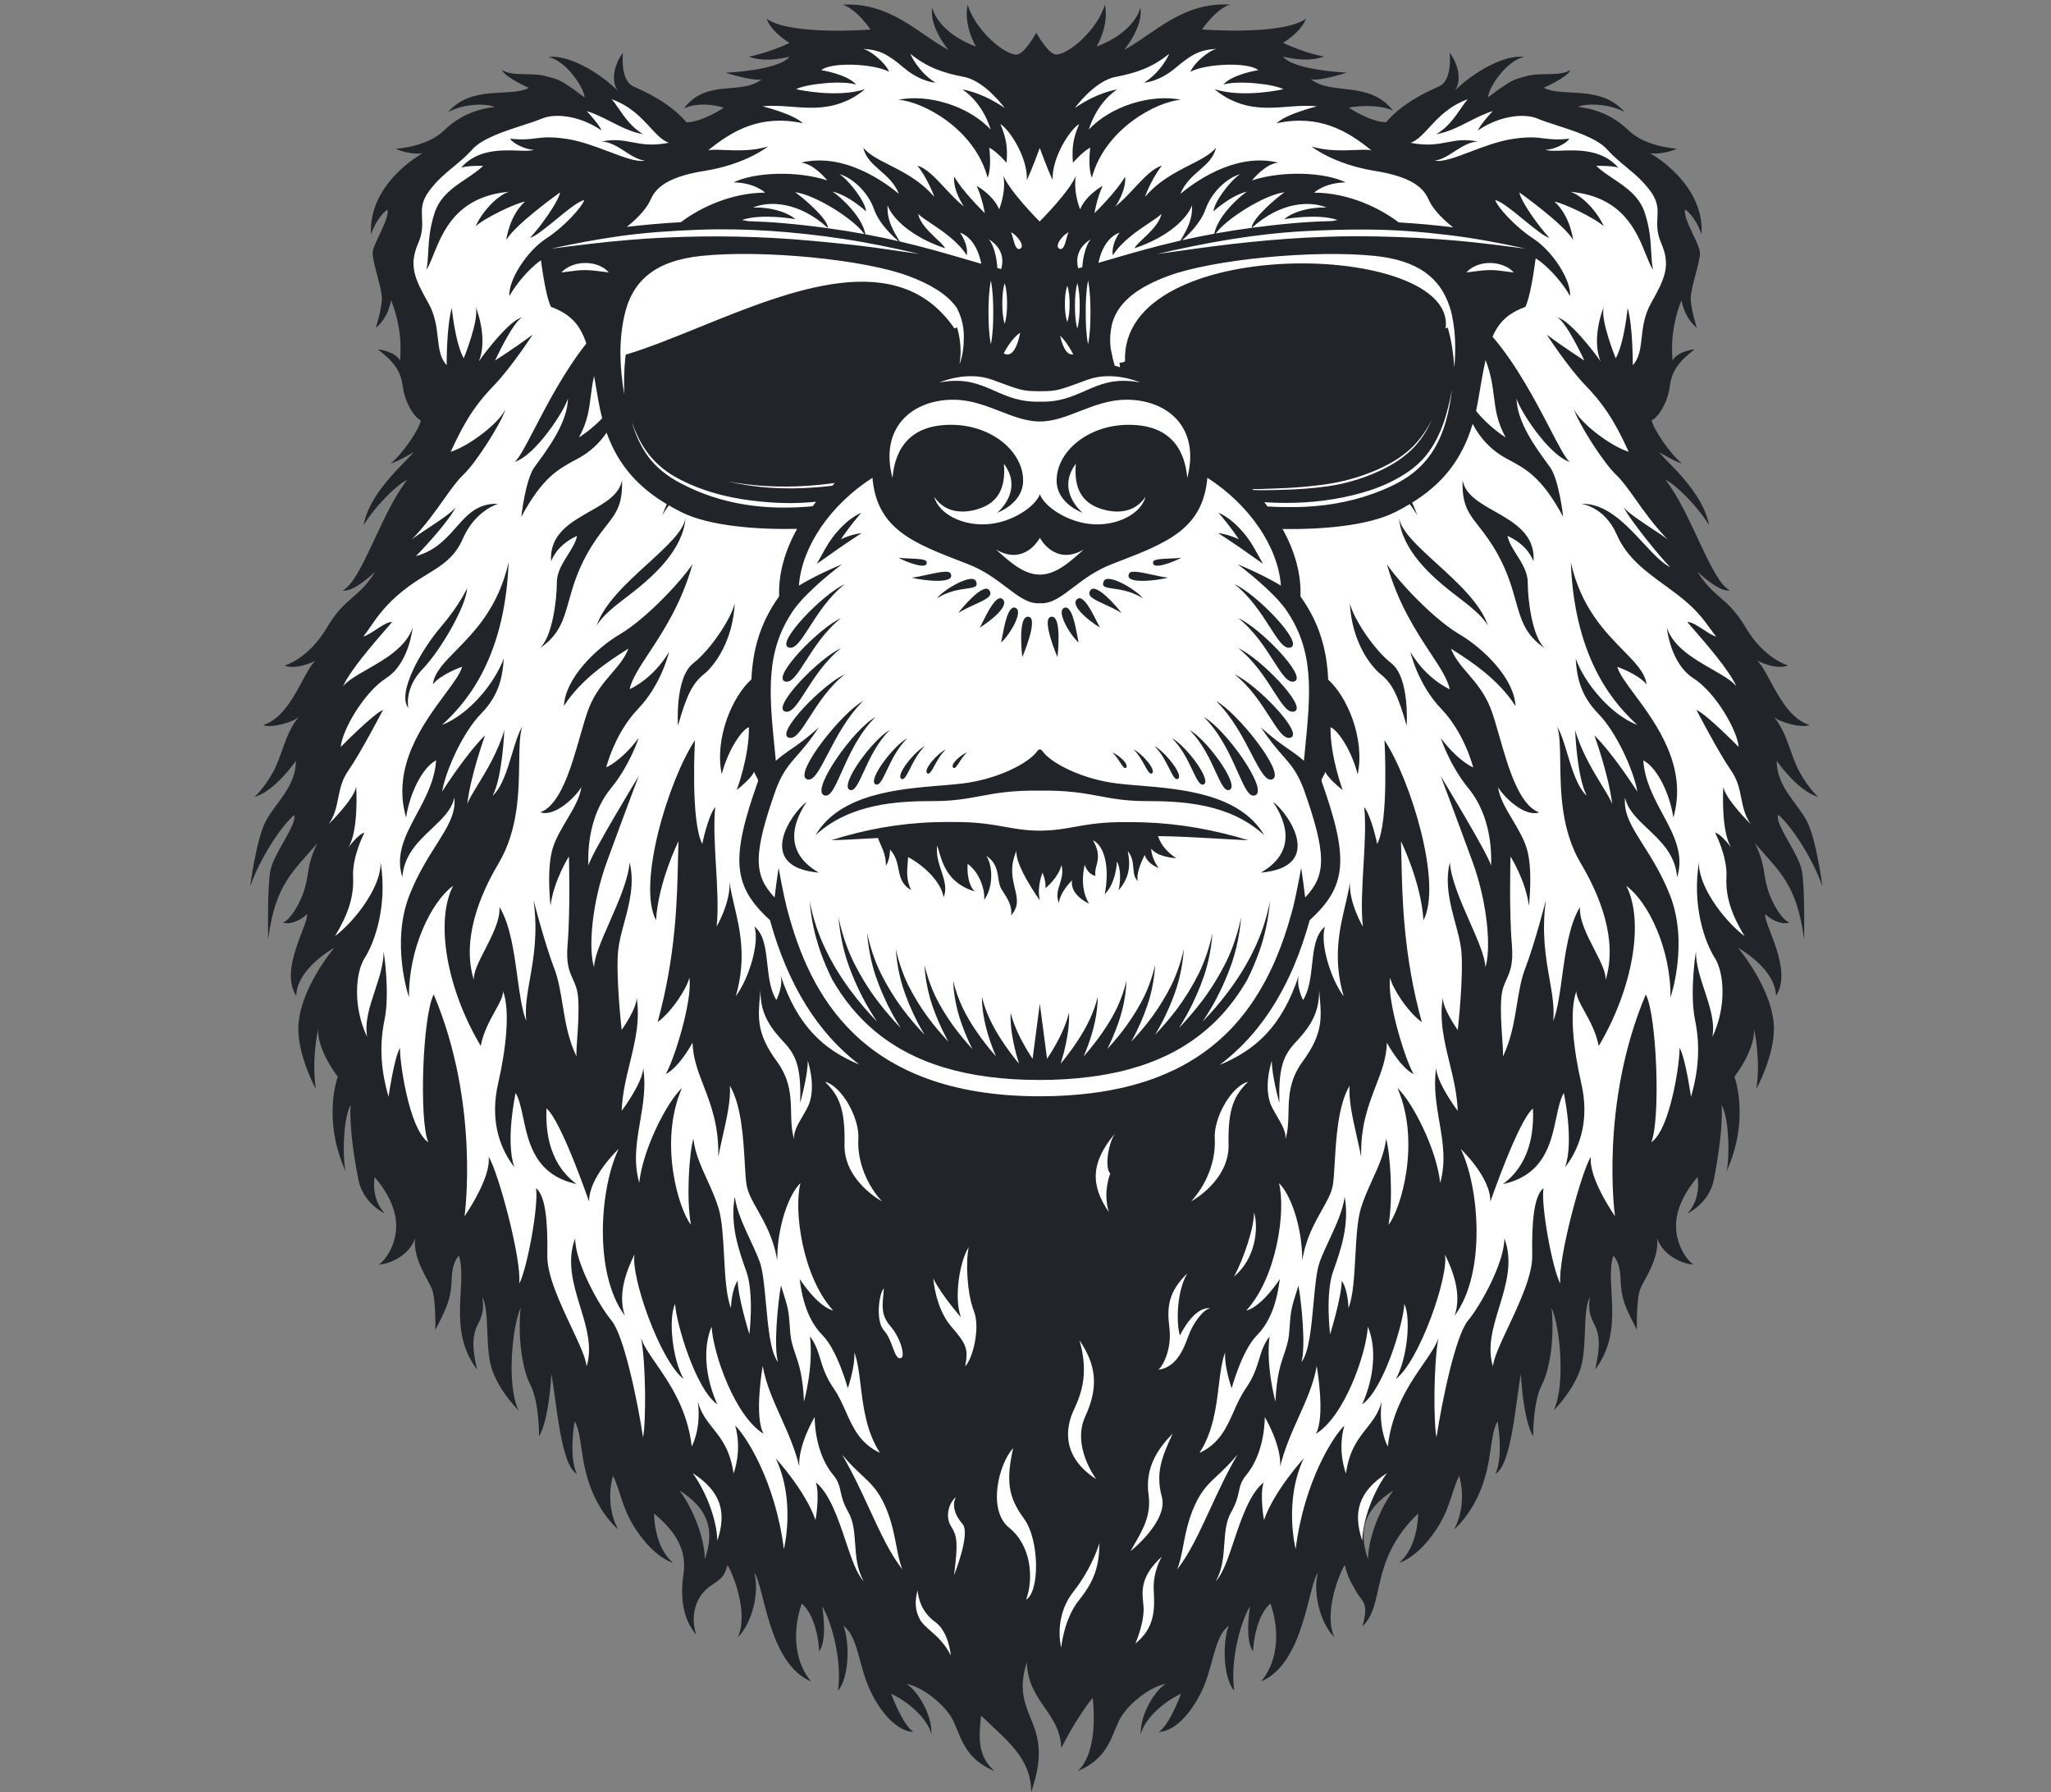 <svg width="95" height="83" viewBox="0 0 95 83" fill="none" xmlns="http://www.w3.org/2000/svg">
<rect x="0" y="0" width="95" height="83" fill="#808080" stroke="none"/>
<g clip-path="url(#clip0_2021_110)">
<path d="M82.373 37.743C82.943 38.215 83.937 39.698 84.411 41.045C84.411 41.045 84.131 38.837 83.677 38C83.223 37.163 82.286 36.406 82.295 35.231C82.295 35.231 83.252 36.637 84.218 36.906C84.218 36.906 83.792 36.55 83.348 35.742C82.903 34.933 82.817 33.99 82.15 33.181C82.352 33.432 83.463 33.74 83.811 33.576C82.498 33.162 81.975 31.131 81.386 30.592C81.386 30.592 82.227 31.044 82.825 30.823C82.825 30.823 81.724 30.524 80.864 29.072C80.004 27.618 79.386 27.724 78.623 26.472C78.623 26.472 79.608 27.444 80.129 27.339C79.27 26.954 78.323 23.701 77.144 22.228C77.597 22.411 78.661 23.48 79.162 24.326C78.872 22.767 77.259 21.467 76.844 20.938C76.844 20.938 77.588 21.381 77.907 21.467C77.337 20.996 76.583 19.879 76.506 19.466C76.815 19.322 77.24 18.647 77.337 17.926C77.434 17.204 77.695 16.799 78.496 16.174C78.496 16.174 77.714 16.251 77.472 16.694C77.356 15.481 77.656 14.461 77.887 13.902C77.887 13.902 77.984 14.681 78.592 15.182C78.592 15.182 78.331 14.354 78.312 13.854C78.293 13.353 78.766 12.121 78.738 11.688C78.709 11.254 77.946 10.138 78.052 9.705C78.284 9.84 78.65 10.331 78.815 10.86C78.959 8.473 76.429 7.096 76.429 7.096C76.429 7.096 76.969 7.193 77.675 6.885C77.675 6.885 76.236 6.817 75.433 6.038C74.631 5.259 73.753 5.027 73.085 4.95C73.5 4.767 74.564 4.806 75.25 5.191C74.13 3.902 72.38 4.527 71.502 4.065C71.502 4.065 72.594 3.593 72.748 3.237C72.264 3.554 71.395 3.343 70.748 3.515C70.101 3.689 70.101 3.631 68.923 4.507C68.942 4.046 69.821 2.765 70.603 2.64C69.744 2.496 68.256 3.324 67.396 4.19C67.744 3.67 67.493 2.891 67.145 2.438C67.145 2.438 67.299 3.709 66.662 3.997C66.024 4.287 64.981 4.758 64.199 5.662C63.445 5.644 62.472 4.982 62.472 4.982C62.472 4.982 63.709 4.75 64.521 5.123C63.438 3.724 61.7 4.43 60.721 3.672C61.172 3.762 62.383 3.364 62.383 3.364C62.383 3.364 59.923 3.261 59.427 2.619C59.427 2.619 60.509 2.927 61.321 2.619C61.321 2.619 60.451 2.466 59.427 1.984C59.427 1.984 60.258 1.502 60.49 0.868C59.37 1.657 55.679 1.364 55.679 1.364C55.679 1.364 56.317 0.406 56.973 0.214C54.771 0.079 53.438 1.58 52.066 2.312C52.066 2.312 52.967 1.253 52.819 0.348C52.709 0.849 52.123 1.657 50.79 2.157C50.79 2.157 51.389 1.176 51.177 0.214C50.848 1.369 49.476 2.542 48.916 2.524C48.547 2.511 48.001 1.518 48.001 1.518C48.001 1.518 47.453 2.515 47.084 2.528C46.523 2.547 45.152 1.373 44.823 0.218C44.611 1.18 45.21 2.162 45.21 2.162C43.876 1.661 43.291 0.853 43.181 0.352C43.033 1.257 43.934 2.316 43.934 2.316C42.563 1.585 41.23 0.083 39.026 0.218C39.683 0.41 40.321 1.369 40.321 1.369C40.321 1.369 36.63 1.661 35.51 0.872C35.742 1.507 36.573 1.988 36.573 1.988C35.549 2.47 34.679 2.623 34.679 2.623C35.491 2.932 36.573 2.623 36.573 2.623C36.077 3.265 33.617 3.368 33.617 3.368C33.617 3.368 34.828 3.766 35.279 3.676C34.3 4.434 32.759 3.62 31.678 5.019C32.49 4.646 33.527 4.986 33.527 4.986C33.527 4.986 32.555 5.647 31.801 5.667C31.019 4.762 29.976 4.29 29.338 4.001C28.701 3.712 28.855 2.443 28.855 2.443C28.508 2.895 28.256 3.674 28.604 4.194C27.744 3.327 26.256 2.499 25.396 2.645C26.179 2.77 27.058 4.05 27.077 4.512C25.899 3.635 25.899 3.693 25.252 3.52C24.605 3.346 23.735 3.559 23.252 3.241C23.406 3.598 24.498 4.069 24.498 4.069C23.619 4.531 21.87 3.905 20.75 5.195C21.436 4.81 22.498 4.771 22.914 4.955C22.248 5.031 21.369 5.263 20.567 6.042C19.764 6.822 18.325 6.889 18.325 6.889C19.03 7.197 19.571 7.1 19.571 7.1C19.571 7.1 17.041 8.477 17.185 10.864C17.35 10.335 17.716 9.844 17.948 9.709C18.055 10.143 17.292 11.259 17.262 11.692C17.234 12.125 17.707 13.357 17.688 13.858C17.669 14.359 17.408 15.186 17.408 15.186C18.016 14.686 18.113 13.906 18.113 13.906C18.345 14.465 18.644 15.485 18.528 16.698C18.286 16.255 17.504 16.178 17.504 16.178C18.305 16.804 18.567 17.208 18.663 17.93C18.759 18.651 19.185 19.326 19.494 19.47C19.417 19.883 18.663 21 18.093 21.472C18.412 21.385 19.156 20.942 19.156 20.942C18.741 21.471 17.127 22.772 16.838 24.331C17.34 23.484 18.402 22.415 18.856 22.232C17.678 23.705 16.731 26.958 15.871 27.343C16.392 27.45 17.377 26.477 17.377 26.477C16.614 27.728 15.995 27.622 15.136 29.076C14.277 30.529 13.175 30.827 13.175 30.827C13.773 31.048 14.613 30.596 14.613 30.596C14.024 31.134 13.503 33.166 12.188 33.58C12.536 33.744 13.648 33.436 13.85 33.186C13.184 33.995 13.096 34.937 12.652 35.746C12.207 36.555 11.782 36.91 11.782 36.91C12.748 36.641 13.704 35.236 13.704 35.236C13.714 36.41 12.778 37.167 12.323 38.004C11.869 38.842 11.589 41.05 11.589 41.05C12.062 39.702 13.057 38.22 13.627 37.748C13.772 38.181 12.681 39.519 12.526 40.308C12.372 41.097 12.42 43.513 12.42 43.513C12.748 40.943 13.591 40.349 14.693 39.059C14.209 40.07 14.332 40.394 14.119 41.135C13.907 41.876 13.414 42.627 13.105 42.723C13.482 42.867 14.061 42.531 14.215 42.329C14.332 42.762 12.912 44.899 13.722 46.121C13.732 45.235 14.621 44.398 15.48 43.897C14.803 44.734 13.858 46.226 13.819 47.555C13.779 48.883 14.63 50.433 14.63 50.433C14.418 48.999 14.737 47.67 14.737 47.67C14.698 48.662 15.645 49.865 15.645 49.865C15.645 49.865 14.901 51.857 16.031 54.292C15.875 53.929 15.851 51.835 16.243 51.173C16.173 52.136 16.388 53.541 16.601 54.638C16.814 55.735 17.819 56.197 17.819 56.197C17.152 55.466 17.355 54.513 17.355 54.513C17.896 55.148 18.351 55.947 18.351 56.765C18.351 57.584 17.936 58.286 17.548 58.565C18.137 58.536 19.007 58.074 19.229 57.333C19.113 58.305 19.828 59.239 20.011 59.711C20.195 60.182 20.165 61.587 20.165 61.587C20.726 60.509 20.89 60.133 20.919 59.258C20.948 58.382 21.257 58.161 21.257 58.161C21.672 59.438 20.696 61.588 22.097 63.426C21.537 61.039 22.57 61.578 22.339 60.066C22.706 60.74 22.436 62.473 22.812 63.493C23.189 64.513 24.02 65.322 24.02 65.322C23.459 64.167 23.72 61.434 24.117 60.568C23.982 61.809 24.156 63.35 24.571 64.148C24.986 64.948 24.967 66.526 24.967 66.526C25.45 65.717 25.537 63.638 25.537 63.638C25.779 64.879 25.962 67.845 26.715 68.258C26.328 67.402 26.618 65.823 26.618 65.823C26.985 66.458 26.85 67.626 27.391 68.98C27.89 70.231 28.627 70.828 28.627 70.828C27.98 69.606 28.395 68.344 28.395 68.344C28.8 69.182 28.8 69.961 29.631 71.088C30.462 72.215 31.176 72.377 31.176 72.377C30.278 71.626 30.297 70.096 30.297 70.096C31.06 70.75 31.852 71.588 31.659 72.897C31.466 74.206 31.736 75.101 32.238 75.698C31.919 74.592 32.383 73.822 32.876 73.475C33.367 73.13 33.542 73.071 33.697 72.483C34.007 72.983 34.673 74.783 34.17 75.832C34.856 75.158 35.185 73.715 34.934 72.829C35.407 73.435 35.571 77.035 37.571 77.873C36.904 77.103 36.624 75.755 37.136 74.264C37.773 74.793 37.948 76.131 37.937 76.478C38.352 75.987 38.082 74.389 38.082 74.389C38.496 75.052 39.019 76.882 38.815 78.306C39.337 77.69 39.366 76.063 39.067 75.293C39.753 75.794 39.772 77.17 40.312 78.306C40.853 79.442 41.626 80.193 42.312 80.212C41.8 79.885 41.278 78.441 41.278 78.441C42.379 78.97 43.066 79.837 43.143 80.347C43.191 79.317 42.389 78.2 41.983 77.988C42.689 78.095 43.809 78.951 44.167 79.721C44.525 80.491 44.707 81.463 46.061 82.021C45.288 81.319 45.327 80.53 45.442 79.452C46.573 80.568 47.764 81.383 47.764 83.001C47.871 82.614 48.233 81.719 48.076 80.661C47.891 79.419 46.981 78.774 47.561 76.991C47.625 78.827 49.094 79.301 49.158 80.957C49.686 79.879 50.451 78.794 50.614 78.634C50.73 79.713 50.695 81.317 49.922 82.019C51.275 81.461 51.458 80.489 51.816 79.719C52.174 78.949 53.294 78.093 53.999 77.986C53.594 78.198 52.792 79.315 52.84 80.345C52.917 79.835 53.604 78.968 54.705 78.439C54.705 78.439 54.183 79.883 53.671 80.21C54.357 80.191 55.13 79.44 55.671 78.304C56.211 77.168 56.231 75.792 56.916 75.291C56.617 76.061 56.646 77.688 57.168 78.304C56.965 76.88 57.486 75.05 57.901 74.387C57.901 74.387 57.631 75.984 58.046 76.476C58.036 76.13 58.211 74.792 58.847 74.261C59.359 75.753 59.08 77.101 58.412 77.871C60.412 77.033 60.577 73.434 61.05 72.827C60.798 73.712 61.127 75.156 61.813 75.83C61.31 74.781 61.977 72.98 62.286 72.481C62.44 73.068 62.54 73.217 62.836 73.739C63.087 74.181 63.425 74.21 63.106 75.318C64.188 74.297 63.396 72.296 65.686 70.094C65.686 70.094 65.705 71.624 64.807 72.375C64.807 72.375 65.521 72.211 66.352 71.086C67.183 69.959 67.183 69.18 67.588 68.342C67.588 68.342 68.003 69.604 67.356 70.826C67.356 70.826 68.093 70.228 68.592 68.978C69.133 67.624 68.998 66.456 69.365 65.821C69.365 65.821 69.656 67.4 69.268 68.256C70.022 67.843 70.206 64.877 70.446 63.636C70.446 63.636 70.533 65.716 71.016 66.524C71.016 66.524 70.997 64.945 71.412 64.146C71.827 63.347 72.001 61.807 71.866 60.566C72.262 61.432 72.523 64.165 71.963 65.32C71.963 65.32 72.794 64.511 73.171 63.491C73.548 62.471 73.278 60.738 73.644 60.064C73.412 61.575 74.445 61.036 73.886 63.424C75.287 61.585 74.311 59.436 74.726 58.159C74.726 58.159 75.035 58.38 75.064 59.256C75.092 60.132 75.257 60.508 75.818 61.585C75.818 61.585 75.789 60.18 75.972 59.708C76.154 59.237 76.87 58.303 76.754 57.331C76.976 58.073 77.846 58.534 78.435 58.563C78.048 58.284 77.632 57.581 77.632 56.763C77.632 55.945 78.086 55.146 78.628 54.511C78.628 54.511 78.831 55.464 78.165 56.195C78.165 56.195 79.169 55.733 79.382 54.636C79.594 53.539 79.81 52.134 79.74 51.171C80.132 51.832 80.108 53.926 79.952 54.29C81.082 51.855 80.338 49.862 80.338 49.862C80.338 49.862 81.285 48.659 81.246 47.668C81.246 47.668 81.565 48.997 81.353 50.431C81.353 50.431 82.203 48.881 82.165 47.553C82.125 46.224 81.18 44.732 80.503 43.895C81.362 44.396 82.251 45.233 82.261 46.119C83.072 44.897 81.653 42.759 81.768 42.327C81.922 42.529 82.501 42.865 82.878 42.721C82.569 42.624 82.077 41.874 81.864 41.133C81.651 40.391 81.774 40.067 81.29 39.057C82.391 40.347 83.235 40.94 83.563 43.511C83.563 43.511 83.612 41.095 83.457 40.306C83.303 39.517 82.211 38.179 82.356 37.746L82.373 37.743ZM32.651 72.21C32.623 71.151 32.072 69.833 31.473 69.024C32.855 69.91 33.096 70.891 32.651 72.21ZM63.362 72.21C62.918 70.891 63.16 69.91 64.541 69.024C63.942 69.833 63.391 71.151 63.362 72.21Z" fill="#212529"/>
<path d="M74.926 27.25C74.945 28.016 76.11 30.079 76.984 30.987C77.858 31.895 77.642 32.794 77.642 32.794C78.187 32.085 77.031 30.079 76.148 29.047C75.265 28.015 74.926 27.249 74.926 27.249V27.25Z" fill="white"/>
<path fill-rule="evenodd" clip-rule="evenodd" d="M58.951 26.904C58.422 26.614 57.879 26.361 57.33 26.133C57.804 26.492 58.262 26.871 58.688 27.274C58.901 27.475 59.108 27.68 59.293 27.895C59.372 27.986 59.447 28.078 59.518 28.171C60.904 30.12 60.709 32.084 60.441 34.779C60.432 34.867 60.423 34.956 60.415 35.047L60.414 35.05C60.408 35.112 60.402 35.173 60.396 35.236C60.218 35.076 60.03 34.935 59.846 34.806C59.801 34.775 59.756 34.744 59.712 34.713L59.711 34.712C59.503 34.568 59.3 34.427 59.102 34.274C58.862 34.089 58.629 33.89 58.401 33.684C58.572 33.939 58.751 34.191 58.944 34.435C59.101 34.635 59.269 34.828 59.434 35.017L59.437 35.02C59.457 35.043 59.477 35.066 59.498 35.089C59.513 35.107 59.529 35.125 59.545 35.144C59.744 35.374 59.922 35.599 60.06 35.845C60.178 36.048 60.276 36.264 60.366 36.489C61.468 39.585 61.431 40.528 60.454 41.565C60.4 41.105 60.338 40.648 60.269 40.193C60.188 40.647 60.1 41.099 60.004 41.546C59.963 41.739 59.918 41.928 59.871 42.117L59.868 42.119L59.833 42.249C59.624 43.021 59.379 43.74 59.103 44.389C58.909 44.847 58.688 45.294 58.447 45.714C58.026 46.451 57.539 47.107 57 47.668C56.897 47.775 56.783 47.887 56.651 48.01C56.003 48.614 55.26 49.124 54.443 49.524L54.357 49.563C53.933 49.766 53.488 49.944 53.021 50.093L52.987 50.104C52.655 50.209 52.315 50.302 51.976 50.38L51.869 50.402C51.575 50.467 51.263 50.524 50.946 50.572C50.824 50.591 50.699 50.607 50.573 50.624C49.807 50.722 48.997 50.772 48.166 50.772C39.783 50.772 37.492 45.908 36.499 42.249L36.465 42.119L36.462 42.117C36.415 41.929 36.371 41.739 36.329 41.546C36.233 41.099 36.145 40.647 36.064 40.193C35.994 40.648 35.932 41.105 35.879 41.565C34.902 40.528 34.865 39.585 35.965 36.489C36.055 36.266 36.153 36.048 36.272 35.845C36.41 35.6 36.588 35.374 36.787 35.144C36.805 35.122 36.824 35.101 36.843 35.08C36.861 35.059 36.879 35.038 36.898 35.016C37.063 34.827 37.231 34.634 37.388 34.435C37.581 34.191 37.759 33.939 37.931 33.684C37.703 33.889 37.47 34.088 37.23 34.274C37.032 34.427 36.829 34.568 36.621 34.712L36.621 34.712L36.621 34.712L36.617 34.715C36.595 34.731 36.572 34.746 36.55 34.762C36.529 34.777 36.507 34.792 36.486 34.806C36.302 34.935 36.114 35.076 35.936 35.236C35.929 35.172 35.923 35.109 35.917 35.047L35.917 35.046L35.917 35.045L35.917 35.045L35.917 35.045C35.908 34.955 35.9 34.866 35.891 34.779C35.621 32.083 35.426 30.119 36.815 28.169C36.886 28.077 36.961 27.985 37.039 27.895C37.224 27.68 37.431 27.474 37.643 27.274C38.069 26.871 38.526 26.492 39.002 26.133C38.453 26.361 37.91 26.614 37.38 26.904C37.254 26.975 37.128 27.046 37.004 27.121C37.139 25.32 38.452 23.391 40.41 22.126C40.619 24.503 42.276 25.141 44.643 26.052C44.702 26.075 44.762 26.098 44.822 26.121C45.59 26.417 46.149 26.843 46.629 27.208C47.182 27.629 47.629 27.97 48.167 27.938C48.705 27.97 49.152 27.629 49.704 27.209C50.184 26.843 50.744 26.417 51.513 26.121L51.593 26.09L51.689 26.053C54.058 25.142 55.715 24.505 55.925 22.126C57.883 23.392 59.196 25.321 59.331 27.121C59.206 27.046 59.081 26.975 58.955 26.904H58.951ZM58.821 41.745C58.76 42.54 58.589 43.332 58.32 44.092L58.316 44.095C58.165 44.527 57.981 44.95 57.778 45.363C57.391 46.034 56.946 46.634 56.456 47.143C56.362 47.242 56.257 47.344 56.136 47.457C55.542 48.01 54.86 48.477 54.114 48.843L54.099 48.851C54.075 48.861 54.052 48.871 54.03 48.882C53.639 49.069 53.227 49.233 52.809 49.369L52.756 49.384C52.445 49.483 52.126 49.571 51.807 49.644L51.78 49.649C51.754 49.654 51.73 49.659 51.705 49.664C51.427 49.725 51.132 49.779 50.829 49.826C50.713 49.843 50.594 49.859 50.474 49.874C49.739 49.968 48.961 50.016 48.161 50.016C44.803 50.016 42.282 49.255 40.45 47.691C39.712 47.062 39.081 46.29 38.548 45.366C38.343 44.951 38.159 44.527 38.007 44.092C37.738 43.331 37.566 42.539 37.506 41.745C37.654 42.529 37.908 43.282 38.25 43.99C38.59 44.698 39.01 45.363 39.48 45.984C39.835 46.453 40.218 46.896 40.623 47.317C40.476 47.093 40.334 46.866 40.199 46.636C39.828 45.995 39.523 45.317 39.278 44.624C39.039 43.928 38.901 43.203 38.837 42.48C38.989 43.191 39.208 43.879 39.522 44.524C39.84 45.165 40.209 45.775 40.638 46.343C40.975 46.788 41.338 47.21 41.721 47.612C41.594 47.408 41.468 47.202 41.351 46.992C41.03 46.404 40.759 45.79 40.545 45.159C40.339 44.525 40.217 43.869 40.165 43.215C40.303 43.859 40.509 44.478 40.789 45.061C41.076 45.641 41.413 46.19 41.793 46.706C42.114 47.133 42.46 47.538 42.826 47.925C42.714 47.737 42.605 47.546 42.503 47.351C42.227 46.818 41.994 46.264 41.811 45.697C41.639 45.125 41.532 44.539 41.494 43.952C41.618 44.527 41.809 45.077 42.056 45.6C42.312 46.118 42.613 46.608 42.949 47.071C43.252 47.485 43.584 47.874 43.932 48.248C43.834 48.071 43.741 47.892 43.654 47.71C43.425 47.232 43.226 46.739 43.078 46.233C42.937 45.725 42.847 45.206 42.823 44.688C42.935 45.194 43.107 45.678 43.324 46.138C43.548 46.596 43.814 47.028 44.105 47.439C44.39 47.841 44.707 48.219 45.038 48.583C44.955 48.414 44.874 48.244 44.799 48.071C44.618 47.647 44.456 47.216 44.344 46.77C44.234 46.325 44.164 45.873 44.151 45.423C44.251 45.862 44.404 46.281 44.592 46.679C44.781 47.078 45.013 47.453 45.26 47.813C45.509 48.174 45.779 48.517 46.066 48.847C46.069 48.852 46.073 48.856 46.077 48.86C46.084 48.868 46.091 48.876 46.098 48.884C46.109 48.896 46.12 48.908 46.131 48.921C46.063 48.761 45.999 48.599 45.939 48.436C45.668 47.703 45.482 46.925 45.48 46.159C45.659 46.905 46 47.578 46.41 48.198C46.614 48.509 46.834 48.808 47.066 49.099C47.091 49.13 47.117 49.161 47.143 49.193C47.161 49.214 47.179 49.236 47.197 49.258C47.15 49.107 47.107 48.955 47.066 48.802C46.903 48.175 46.787 47.529 46.81 46.894C46.963 47.508 47.24 48.068 47.551 48.597C47.641 48.746 47.733 48.892 47.829 49.036L48.163 46.484L48.498 49.036C48.594 48.892 48.687 48.746 48.775 48.597C49.087 48.068 49.364 47.51 49.517 46.894C49.539 47.529 49.423 48.175 49.261 48.802C49.22 48.955 49.176 49.107 49.13 49.258L49.13 49.258L49.13 49.258L49.13 49.257L49.131 49.257C49.175 49.204 49.218 49.152 49.261 49.099C49.493 48.808 49.713 48.509 49.917 48.198C50.327 47.578 50.668 46.905 50.846 46.159C50.843 46.926 50.659 47.703 50.388 48.436C50.328 48.599 50.262 48.761 50.196 48.921C50.206 48.908 50.217 48.896 50.228 48.884C50.239 48.872 50.25 48.86 50.261 48.847C50.548 48.517 50.819 48.173 51.067 47.813C51.315 47.453 51.547 47.078 51.735 46.679C51.923 46.281 52.076 45.862 52.175 45.423C52.163 45.873 52.094 46.325 51.982 46.77C51.87 47.216 51.709 47.647 51.527 48.071C51.452 48.244 51.372 48.414 51.289 48.583C51.62 48.22 51.937 47.841 52.221 47.439C52.513 47.028 52.779 46.595 53.003 46.138C53.22 45.678 53.392 45.195 53.504 44.688C53.479 45.206 53.39 45.725 53.248 46.233C53.1 46.739 52.902 47.231 52.673 47.71C52.586 47.892 52.492 48.071 52.395 48.248C52.743 47.874 53.075 47.485 53.378 47.071C53.712 46.607 54.014 46.118 54.271 45.6C54.517 45.078 54.709 44.527 54.833 43.952C54.795 44.538 54.688 45.125 54.515 45.697C54.333 46.264 54.099 46.818 53.823 47.351C53.722 47.546 53.613 47.736 53.501 47.925C53.867 47.538 54.212 47.133 54.534 46.706C54.914 46.189 55.251 45.64 55.538 45.061C55.818 44.478 56.023 43.858 56.161 43.215C56.11 43.869 55.988 44.524 55.782 45.159C55.568 45.79 55.297 46.404 54.975 46.992C54.858 47.202 54.734 47.408 54.606 47.612C54.989 47.21 55.351 46.788 55.689 46.343C56.116 45.775 56.487 45.165 56.805 44.524C57.118 43.879 57.338 43.191 57.49 42.48C57.425 43.202 57.288 43.928 57.049 44.624C56.804 45.318 56.498 45.995 56.128 46.636C55.993 46.867 55.85 47.093 55.703 47.317C56.109 46.896 56.492 46.453 56.846 45.984C57.318 45.363 57.737 44.698 58.077 43.99C58.419 43.282 58.673 42.529 58.821 41.745ZM58.401 40.414C61.395 40.149 59.678 37.651 58.965 37.134C59.629 38.118 60.03 39.48 58.401 40.414ZM48.666 28.568C48.228 28.682 48.98 30.436 48.98 30.436C48.98 30.436 49.221 28.424 48.666 28.568ZM49.968 29.752C49.7 29.587 48.888 28.354 49.282 28.156C49.627 27.982 49.808 28.954 49.903 29.462L49.903 29.462C49.932 29.619 49.953 29.731 49.968 29.752ZM50.954 29.07C50.418 28.738 49.545 28.038 49.896 27.743C50.17 27.511 50.587 28.348 50.815 28.807C50.878 28.933 50.927 29.031 50.954 29.07ZM50.511 27.331C50.77 26.978 51.752 28.116 51.942 28.386C51.677 28.223 51.399 28.096 51.156 27.985C50.662 27.76 50.313 27.601 50.511 27.331ZM51.125 26.919C51.303 26.512 52.675 27.344 52.929 27.704C52.403 27.379 51.904 27.308 51.559 27.259C51.202 27.209 51.01 27.181 51.125 26.919ZM54.104 26.751C53.659 26.881 52.01 27.09 52.306 26.55C52.387 26.402 52.889 26.512 53.382 26.619C53.647 26.677 53.91 26.735 54.104 26.751ZM54.72 25.827C54.429 26 53.304 26.45 53.415 26.014C53.445 25.895 53.818 25.88 54.186 25.866C54.384 25.858 54.58 25.851 54.72 25.827ZM57.381 24.973C57.307 24.864 57.233 24.755 57.152 24.649C57.068 24.527 56.977 24.41 56.886 24.292C56.861 24.26 56.836 24.229 56.811 24.196C56.743 24.108 56.672 24.023 56.6 23.937L56.599 23.937L56.599 23.936L56.599 23.936C56.547 23.875 56.495 23.812 56.444 23.749L56.445 23.747C56.805 23.908 57.118 24.162 57.394 24.444C57.527 24.588 57.66 24.736 57.776 24.895C57.895 25.056 58.001 25.217 58.101 25.397L58.501 26.112L57.833 25.642L57.492 25.401L57.143 25.163L56.79 24.927L56.426 24.694C56.572 24.706 56.717 24.737 56.858 24.776C56.997 24.818 57.136 24.866 57.27 24.923C57.295 24.934 57.32 24.945 57.344 24.956C57.357 24.962 57.369 24.967 57.381 24.973ZM43.251 37.1C41.58 37.1 39.38 37.204 37.773 38.68C38.903 36.763 41.608 36.541 43.575 36.38C43.931 36.351 44.263 36.324 44.557 36.289C46.192 36.096 47.662 35.347 48.06 34.767C48.086 34.729 48.125 34.71 48.165 34.71C48.206 34.71 48.245 34.729 48.271 34.767C48.669 35.347 50.139 36.096 51.774 36.289C52.068 36.324 52.4 36.351 52.756 36.38C54.723 36.541 57.429 36.763 58.558 38.68C56.951 37.203 54.751 37.1 53.08 37.1C52.164 37.1 51.562 36.988 50.936 36.872C50.215 36.738 49.463 36.598 48.165 36.617C46.868 36.598 46.115 36.738 45.394 36.872C44.769 36.988 44.166 37.1 43.251 37.1ZM37.93 40.414C36.301 39.48 36.702 38.117 37.366 37.134C36.653 37.651 34.936 40.149 37.93 40.414ZM47.664 28.568C47.11 28.424 47.351 30.436 47.351 30.436C47.351 30.436 48.103 28.682 47.664 28.568ZM47.049 28.156C47.443 28.354 46.631 29.587 46.363 29.752C46.378 29.731 46.399 29.619 46.428 29.462L46.428 29.462C46.523 28.954 46.704 27.982 47.049 28.156ZM46.435 27.743C46.785 28.039 45.913 28.739 45.377 29.07C45.404 29.031 45.453 28.933 45.516 28.807C45.744 28.348 46.161 27.511 46.435 27.743ZM44.389 28.386C44.579 28.116 45.561 26.979 45.82 27.331C46.018 27.601 45.669 27.76 45.175 27.985C44.932 28.096 44.654 28.223 44.389 28.386ZM43.402 27.704C43.656 27.345 45.027 26.513 45.206 26.919C45.321 27.181 45.129 27.208 44.773 27.258C44.428 27.307 43.928 27.378 43.402 27.704ZM44.025 26.549C44.321 27.087 42.672 26.88 42.227 26.75C42.421 26.734 42.684 26.676 42.949 26.618C43.443 26.511 43.944 26.401 44.025 26.549ZM42.917 26.014C43.029 26.448 41.903 26 41.612 25.827C41.752 25.851 41.948 25.858 42.146 25.866C42.513 25.88 42.886 25.895 42.917 26.014ZM51.78 38.077C52.188 38.07 52.594 38.072 53.004 38.085H53.003C54.646 38.141 56.266 38.436 57.824 38.914C57.323 38.892 56.825 38.863 56.329 38.835C55.427 38.783 54.533 38.732 53.641 38.723C53.722 38.987 53.931 39.381 54.478 39.746C54.478 39.746 53.627 39.708 53.326 39.304C53.326 39.746 53.664 40.2 53.664 40.2C53.664 40.2 53.138 40.011 53.026 39.594C53.026 39.594 52.599 40.363 52.7 40.805C52.531 40.641 52.514 40.43 52.495 40.199C52.474 39.95 52.451 39.679 52.237 39.417C52.374 40.099 52.312 40.642 51.811 41.234C51.811 41.234 52.011 40.414 51.736 39.897C51.736 39.897 51.711 40.868 51.172 41.411C51.41 40.174 51.16 39.165 50.621 38.913C50.951 39.464 50.861 39.806 50.786 40.098C50.744 40.261 50.706 40.407 50.746 40.565C50.345 40.477 50.245 40.048 50.245 40.048C50.245 40.048 49.956 41.071 50.445 41.852C50.031 41.651 49.58 41.285 49.655 40.768C49.655 40.768 49.066 41.348 49.054 41.828C48.911 41.502 48.996 41.233 49.086 40.95C49.17 40.685 49.257 40.409 49.167 40.061C49.029 40.642 48.427 41.134 48.427 41.134C48.427 41.134 48.465 40.857 48.29 40.415C48.29 40.415 48.014 41.058 48.164 41.701C48.164 41.701 46.99 40.061 47.084 39.399C46.763 40.128 46.894 40.672 47.006 41.138C47.116 41.597 47.208 41.98 46.831 42.389C46.897 41.969 46.662 41.606 46.469 41.307C46.445 41.269 46.421 41.233 46.398 41.197C46.299 41.038 46.27 40.849 46.239 40.651C46.185 40.305 46.127 39.93 45.685 39.635C46.013 40.137 45.995 41.14 45.581 41.68C45.637 41.358 45.459 40.478 44.82 40.005C44.82 40.005 44.735 40.865 45.145 41.285C43.894 40.897 43.647 39.997 43.441 39.245C43.433 39.214 43.425 39.183 43.416 39.153C43.347 39.56 43.476 39.951 43.599 40.327C43.739 40.754 43.873 41.162 43.705 41.554C43.605 40.891 42.878 40.136 42.064 39.694C42.058 39.778 42.052 39.858 42.045 39.936L42.045 39.937C42.008 40.385 41.977 40.747 42.202 41.221C41.76 40.964 41.691 40.616 41.617 40.248C41.557 39.947 41.495 39.633 41.224 39.346C41.224 39.346 41.236 39.782 41.036 40.098C41.036 39.66 40.902 39.362 40.787 39.105C40.74 39.002 40.697 38.905 40.666 38.809C40.507 38.818 40.347 38.827 40.188 38.836L40.186 38.836C39.63 38.867 39.07 38.899 38.506 38.912C40.061 38.413 41.684 38.123 43.327 38.077C43.737 38.065 44.144 38.066 44.551 38.073C44.965 38.081 45.383 38.112 45.795 38.17C46.038 38.202 46.276 38.245 46.511 38.287L46.511 38.287L46.511 38.287C46.677 38.317 46.841 38.346 47.002 38.371C47.391 38.435 47.775 38.468 48.165 38.471C48.556 38.467 48.939 38.435 49.329 38.371C49.49 38.346 49.653 38.317 49.818 38.287L49.818 38.287L49.818 38.287L49.818 38.287L49.818 38.287C50.053 38.245 50.292 38.202 50.535 38.17C50.948 38.114 51.365 38.082 51.78 38.077ZM39.906 24.695L39.542 24.928L39.543 24.93L39.19 25.166L38.841 25.404L38.5 25.645L37.832 26.116L38.232 25.4C38.332 25.22 38.439 25.058 38.557 24.898C38.673 24.739 38.806 24.591 38.939 24.447C39.214 24.164 39.528 23.91 39.888 23.75C39.841 23.808 39.794 23.864 39.747 23.92L39.747 23.92C39.669 24.012 39.593 24.103 39.52 24.197C39.503 24.22 39.486 24.242 39.468 24.265C39.369 24.392 39.271 24.518 39.179 24.65C39.099 24.756 39.025 24.864 38.95 24.974L39.061 24.924C39.195 24.867 39.334 24.819 39.474 24.777C39.615 24.738 39.76 24.707 39.906 24.695ZM38.149 36.822C37.585 36.528 39.549 33.756 40.554 33.207C39.783 33.959 39.328 34.982 38.984 35.752C38.663 36.473 38.44 36.973 38.149 36.822ZM37.353 36.078C36.789 35.785 38.978 33.012 39.983 32.463C39.244 33.185 38.739 34.155 38.345 34.913C37.943 35.685 37.657 36.236 37.353 36.078ZM36.511 34.154C35.95 33.917 38.127 31.677 39.126 31.233C38.391 31.816 37.89 32.6 37.498 33.212C37.098 33.836 36.813 34.282 36.511 34.154ZM36.511 29.978C35.95 29.741 38.127 27.5 39.126 27.056C38.391 27.64 37.89 28.423 37.498 29.035C37.098 29.66 36.813 30.105 36.511 29.978ZM36.338 31.549C35.778 31.312 37.955 29.072 38.954 28.628C38.219 29.211 37.717 29.995 37.325 30.607C36.926 31.231 36.641 31.677 36.338 31.549ZM36.338 32.942C35.778 32.705 37.955 30.465 38.954 30.021C38.219 30.604 37.717 31.388 37.325 32C36.926 32.624 36.641 33.07 36.338 32.942ZM39.343 36.572C38.9 36.323 40.44 34.221 41.217 33.809C40.628 34.382 40.272 35.158 40.003 35.745C39.747 36.305 39.569 36.693 39.343 36.572ZM40.543 36.319C40.19 36.101 41.418 34.499 42.027 34.189C41.573 34.629 41.291 35.222 41.076 35.674C40.867 36.113 40.722 36.419 40.543 36.319ZM41.744 36.068C41.479 35.883 42.399 34.766 42.841 34.554C42.519 34.864 42.311 35.279 42.151 35.598C41.989 35.921 41.876 36.146 41.744 36.068ZM42.949 35.815C42.739 35.64 43.471 34.853 43.807 34.709C43.573 34.932 43.411 35.227 43.284 35.458C43.148 35.707 43.052 35.882 42.949 35.815ZM44.153 35.558C43.991 35.39 44.55 34.928 44.785 34.852C44.638 34.988 44.524 35.163 44.43 35.307C44.313 35.487 44.228 35.617 44.153 35.558ZM55.757 33.207C56.763 33.756 58.727 36.528 58.163 36.822C57.871 36.973 57.648 36.473 57.327 35.751C56.984 34.981 56.528 33.959 55.757 33.207ZM56.327 32.464C57.332 33.014 59.521 35.786 58.958 36.079C58.654 36.237 58.367 35.686 57.966 34.914C57.572 34.156 57.067 33.186 56.327 32.464ZM57.185 31.233C58.184 31.677 60.361 33.917 59.801 34.154C59.499 34.282 59.214 33.836 58.814 33.212C58.422 32.6 57.92 31.816 57.185 31.233ZM57.185 27.056C58.184 27.5 60.361 29.741 59.801 29.978C59.499 30.105 59.214 29.66 58.814 29.036C58.422 28.424 57.92 27.64 57.185 27.056ZM57.358 28.628C58.357 29.072 60.534 31.312 59.973 31.549C59.671 31.677 59.386 31.232 58.987 30.608C58.595 29.995 58.093 29.211 57.358 28.628ZM57.358 30.021C58.357 30.465 60.534 32.705 59.973 32.942C59.671 33.07 59.386 32.624 58.987 32C58.595 31.388 58.093 30.604 57.358 30.021ZM55.095 33.809C55.872 34.221 57.41 36.323 56.969 36.572C56.742 36.693 56.564 36.305 56.308 35.745C56.039 35.158 55.684 34.382 55.095 33.809ZM54.284 34.189C54.892 34.499 56.121 36.101 55.768 36.319C55.589 36.419 55.444 36.113 55.235 35.674C55.02 35.222 54.739 34.629 54.284 34.189ZM53.47 34.554C53.913 34.766 54.833 35.883 54.568 36.068C54.436 36.146 54.323 35.921 54.161 35.599C54.001 35.279 53.792 34.864 53.47 34.554ZM52.504 34.709C52.841 34.853 53.573 35.64 53.362 35.815C53.26 35.881 53.163 35.706 53.026 35.457C52.899 35.226 52.738 34.932 52.504 34.709ZM51.526 34.852C51.761 34.926 52.32 35.389 52.159 35.558C52.083 35.617 51.998 35.487 51.881 35.307C51.788 35.163 51.673 34.988 51.526 34.852Z" fill="white"/>
<path fill-rule="evenodd" clip-rule="evenodd" d="M35.574 6.78C35.574 6.78 34.584 7.6 32.63 7.916H32.619C30.665 8.231 30.314 8.849 30.113 9.291C29.993 9.556 29.663 10.013 29.031 10.507C29.812 10.415 30.66 10.339 31.539 10.29C32.351 9.666 33.831 8.922 35.442 8.922C35.442 8.922 34.963 8.457 33.977 8.448C34.936 7.976 36.899 7.891 38.318 8.354C38.318 8.354 37.717 7.588 37.106 7.531C39.174 7.029 41.138 8.562 41.636 8.979C41.444 8.49 41.093 8.183 40.762 7.893C40.413 7.588 40.087 7.302 39.989 6.843C40.248 7.159 40.685 7.381 41.189 7.637C41.852 7.973 42.631 8.368 43.272 9.114C43.222 8.912 42.846 8.097 42.495 7.676C42.907 7.786 43.319 8.228 43.762 8.702C44.044 9.004 44.337 9.318 44.651 9.568C44.651 9.568 44.125 8.824 44.2 8.18C44.565 8.842 45.546 9.802 45.612 9.868L45.616 9.871C45.616 9.871 45.503 9.19 45.24 8.609C45.24 8.609 46.005 9.025 46.28 9.694C46.28 9.694 46.606 8.924 46.48 8.142C46.76 8.851 48.07 10.173 48.151 10.254V10.262L48.155 10.258L48.159 10.262V10.254C48.239 10.173 49.551 8.851 49.83 8.142C49.705 8.925 50.03 9.694 50.03 9.694C50.306 9.026 51.07 8.609 51.07 8.609C50.807 9.19 50.694 9.871 50.694 9.871L50.698 9.868C50.765 9.802 51.746 8.842 52.111 8.18C52.185 8.824 51.66 9.568 51.66 9.568C51.973 9.318 52.267 9.003 52.549 8.701C52.992 8.228 53.404 7.786 53.815 7.676C53.465 8.097 53.089 8.912 53.039 9.114C53.68 8.368 54.458 7.973 55.121 7.637C55.625 7.381 56.062 7.159 56.322 6.843C56.224 7.302 55.897 7.588 55.548 7.893C55.217 8.183 54.867 8.49 54.675 8.979C55.173 8.562 57.137 7.029 59.204 7.531C58.594 7.588 57.992 8.354 57.992 8.354C59.411 7.89 61.376 7.975 62.334 8.448C61.348 8.459 60.868 8.922 60.868 8.922C62.487 8.922 63.973 9.673 64.783 10.299C65.67 10.352 66.523 10.431 67.304 10.528C66.656 10.025 66.318 9.56 66.196 9.291C65.996 8.849 65.644 8.231 63.69 7.916C61.736 7.6 60.746 6.78 60.746 6.78C61.423 7.002 62.219 6.97 62.798 6.947C63.14 6.933 63.407 6.923 63.528 6.97C62.388 6.036 61.085 5.291 59.131 5.708C59.595 5.266 60.998 4.926 60.998 4.926C60.549 4.873 60.114 4.908 59.666 4.943C59.151 4.984 58.618 5.027 58.028 4.939C56.926 4.774 56.262 4.131 56.262 4.131C57.59 4.56 59.444 4.131 59.444 4.131C59.043 3.905 57.364 3.703 56.663 3.917C57.076 3.437 58.279 3.248 58.279 3.248C57.84 2.87 55.886 2.933 55.135 3.324C55.348 2.856 56.037 2.314 56.363 2.264C55.598 2.302 55.222 2.491 54.446 3.147C53.669 3.803 52.993 3.828 52.993 3.828C53.807 3.324 54.158 2.491 54.158 2.491C53.356 3.134 52.642 3.374 51.665 3.563C50.687 3.753 49.786 5.002 49.786 5.002C50.863 4.257 51.74 4.144 51.74 4.144C50.738 4.825 50.437 5.999 50.437 5.999C51.439 4.914 53.331 4.333 54.709 4.623C53.607 4.686 51.176 5.96 50.574 8.231C50.374 7.751 50.499 6.843 50.499 6.843C50.199 6.97 49.697 7.537 49.697 7.537C49.648 6.868 49.685 6.451 49.986 5.745C49.584 5.972 48.708 7.284 48.758 8.344C48.506 7.802 48.213 6.998 48.164 6.864V6.842C48.164 6.842 48.162 6.845 48.16 6.853C48.157 6.846 48.156 6.842 48.156 6.842V6.864C48.108 6.997 47.814 7.802 47.563 8.344C47.612 7.285 46.735 5.973 46.335 5.745C46.635 6.452 46.673 6.868 46.623 7.537C46.623 7.537 46.122 6.97 45.821 6.843C45.821 6.843 45.946 7.751 45.746 8.231C45.145 5.96 42.715 4.686 41.612 4.623C42.99 4.333 44.882 4.914 45.884 5.999C45.884 5.999 45.583 4.825 44.581 4.144C44.581 4.144 45.458 4.257 46.535 5.002C46.535 5.002 45.633 3.753 44.656 3.563C43.678 3.374 42.965 3.134 42.163 2.491C42.163 2.491 42.514 3.324 43.328 3.828C43.328 3.828 42.651 3.802 41.875 3.147C41.098 2.491 40.722 2.302 39.958 2.264C40.284 2.314 40.973 2.857 41.186 3.324C40.434 2.933 38.48 2.87 38.042 3.248C38.042 3.248 39.244 3.437 39.658 3.917C38.956 3.702 37.277 3.904 36.876 4.131C36.876 4.131 38.731 4.56 40.059 4.131C40.059 4.131 39.395 4.774 38.292 4.939C37.702 5.027 37.169 4.984 36.654 4.943C36.206 4.908 35.771 4.873 35.323 4.926C35.323 4.926 36.726 5.266 37.19 5.708C35.235 5.291 33.932 6.036 32.793 6.97C32.914 6.923 33.181 6.933 33.524 6.947C34.103 6.97 34.898 7.002 35.574 6.78ZM59.982 23.485C61.207 23.473 62.449 23.28 63.601 22.863C64.152 22.662 64.703 22.419 65.191 22.093C65.648 21.787 66.036 21.395 66.336 20.938C66.907 20.071 67.132 19.046 67.255 18.035C67.052 19.127 66.75 20.25 66.023 21.129C65.653 21.577 65.196 21.897 64.687 22.178C64.193 22.451 63.648 22.661 63.105 22.816C61.951 23.146 60.746 23.294 59.545 23.291C59.235 23.29 58.874 23.28 58.564 23.259C58.612 23.324 58.66 23.389 58.706 23.455C59.114 23.481 59.573 23.489 59.982 23.485ZM58.079 56.133C58.314 56.865 58.154 58.313 57.157 59.116C57.617 58.303 58.126 56.716 58.079 56.133ZM55.177 55.636C55.177 55.636 56.944 54.69 56.906 53.005C56.868 51.321 57.178 50.725 57.807 50.101C57.036 50.299 56.21 51.767 56.266 52.731C56.312 53.517 56.06 54.651 55.177 55.636ZM39.757 52.73C39.813 51.766 38.986 50.298 38.215 50.1C38.845 50.724 39.155 51.32 39.117 53.004C39.08 54.689 40.846 55.635 40.846 55.635C39.963 54.651 39.71 53.516 39.757 52.73ZM30 21.114C30.395 21.663 30.927 22.062 31.525 22.38L31.524 22.378C33.443 23.394 35.488 23.643 37.64 23.447C37.667 23.412 37.694 23.377 37.72 23.342L37.721 23.34C37.748 23.306 37.774 23.271 37.8 23.237C36.754 23.341 35.869 23.31 34.831 23.184C33.59 23.033 32.341 22.691 31.254 22.073C30.726 21.772 30.278 21.371 29.929 20.878C29.636 20.465 29.43 20.008 29.255 19.536C29.427 20.098 29.654 20.632 30 21.114ZM28.975 16.483C28.978 16.465 28.981 16.447 28.983 16.429L28.982 16.426C30.026 16.113 31.189 15.641 32.403 15.149C36.678 13.416 41.59 11.424 44.194 15.19C44.223 15.233 44.287 15.184 44.322 15.149C44.38 15.319 44.419 15.496 44.446 15.674C44.503 16.048 44.516 16.455 44.446 16.831C44.449 16.831 44.451 16.831 44.453 16.83L44.455 16.83C44.457 16.829 44.459 16.829 44.461 16.829C44.595 16.446 44.642 16.022 44.644 15.622C44.646 15.175 44.562 14.753 44.364 14.357C44.344 14.307 44.322 14.261 44.294 14.224C43.826 13.587 43.033 13.136 42.055 12.774C40.03 12.023 35.363 11.554 32.491 11.851C30.314 12.077 29.263 13.024 28.915 14.644C28.648 15.848 28.71 17.058 28.915 18.266C28.897 17.695 28.904 17.123 28.965 16.554C28.968 16.53 28.971 16.507 28.975 16.483ZM32.374 10.64C31.129 10.686 29.886 10.768 28.652 10.942V10.943C27.6 11.092 26.556 11.289 25.518 11.519C26.722 11.363 27.925 11.212 29.135 11.112C31.347 10.929 33.567 10.902 35.783 11.019C37.005 11.083 38.218 11.206 39.434 11.335C40.212 11.418 40.986 11.531 41.76 11.644L41.76 11.644L41.76 11.644L41.76 11.644C42.036 11.684 42.311 11.724 42.587 11.763C41.416 11.488 40.24 11.242 39.05 11.063C36.849 10.732 34.602 10.559 32.374 10.64ZM34.365 10.188L34.363 10.19L34.365 10.188L34.365 10.188ZM34.365 10.188C35.296 9.868 36.843 10.151 36.843 10.151C36.42 9.791 35.632 9.584 34.88 9.611C35.632 9.299 36.994 9.327 38.348 10.558C38.357 10.141 37.192 9.148 36.826 8.902C37.768 9.018 39.565 10.157 40.036 10.841C38.946 10.64 37.708 10.463 36.274 10.335C35.742 10.288 35.196 10.258 34.648 10.242C34.488 10.206 34.375 10.19 34.365 10.188ZM40.486 9.694C40.191 8.856 39.446 8.221 38.888 8.067V8.068C39.346 8.37 40.097 9.366 40.116 9.789C40.116 9.789 39.326 9.051 38.562 8.874C38.843 9.048 39.919 9.972 40.085 10.851C40.635 10.953 41.144 11.06 41.621 11.171C41.386 10.974 40.726 10.379 40.486 9.694ZM43.066 10.306C42.794 10.124 42.586 9.985 42.528 9.896V9.897C42.6 10.324 43.042 10.741 43.381 11.063C43.573 11.243 43.732 11.394 43.775 11.498C42.215 10.98 41.325 10.104 41.112 9.511C41.081 10.181 41.339 10.629 41.673 11.182C42.818 11.448 43.772 11.727 44.612 11.973L44.612 11.973C44.906 12.059 45.185 12.14 45.453 12.216C45.27 11.305 44.831 10.898 44.467 10.776C44.467 10.776 44.867 11.306 44.777 11.826C44.383 11.184 43.6 10.662 43.066 10.306ZM46.374 12.457C46.507 11.985 46.415 11.464 45.797 11.079V11.08C46.031 11.341 46.168 11.927 46.197 12.415C46.255 12.429 46.315 12.444 46.374 12.457ZM47.244 11.523C47.52 11.403 47.075 10.852 46.821 10.757C46.859 10.805 46.89 10.92 46.925 11.048C46.992 11.299 47.072 11.598 47.244 11.523ZM49.398 11.048C49.432 10.92 49.463 10.805 49.501 10.757C49.248 10.851 48.803 11.403 49.078 11.523C49.251 11.599 49.331 11.3 49.398 11.048ZM50.129 12.377C50.162 11.897 50.298 11.335 50.525 11.079C49.922 11.455 49.821 11.961 49.941 12.424L49.955 12.421C49.971 12.417 49.987 12.413 50.003 12.409L50.004 12.409C50.045 12.399 50.087 12.389 50.129 12.377ZM53.257 10.306C52.723 10.663 51.941 11.185 51.547 11.826V11.825C51.456 11.304 51.857 10.775 51.857 10.775C51.498 10.896 51.066 11.291 50.878 12.173C51.107 12.108 51.344 12.038 51.59 11.966L51.591 11.966L51.592 11.966C52.467 11.71 53.466 11.418 54.675 11.143C54.996 10.607 55.241 10.165 55.212 9.51C54.998 10.104 54.109 10.98 52.549 11.498C52.592 11.393 52.75 11.244 52.941 11.063C53.281 10.742 53.723 10.324 53.796 9.896C53.738 9.985 53.53 10.124 53.257 10.306ZM57.76 8.875L57.76 8.874H57.761L57.76 8.875ZM57.76 8.875C57.481 9.046 56.424 9.954 56.243 10.824C55.713 10.921 55.218 11.022 54.755 11.126C55.024 10.895 55.613 10.333 55.838 9.695C56.133 8.857 56.878 8.223 57.436 8.068C56.979 8.371 56.227 9.367 56.208 9.789C56.208 9.789 56.996 9.052 57.76 8.875ZM61.96 10.19L61.961 10.19L61.962 10.191L61.96 10.19ZM59.481 10.152C59.481 10.152 61.029 9.868 61.96 10.19C61.947 10.191 61.845 10.205 61.701 10.238C61.095 10.252 60.494 10.285 59.907 10.336C59.224 10.397 58.587 10.47 57.987 10.55C59.337 9.329 60.694 9.301 61.445 9.612C60.693 9.585 59.903 9.792 59.481 10.152ZM56.31 10.812C56.83 10.719 57.384 10.631 57.978 10.551H57.979C57.982 10.132 59.135 9.148 59.5 8.903C58.572 9.017 56.812 10.125 56.31 10.812ZM61.583 22.508C62.319 22.398 63.018 22.189 63.7 21.898V21.897C64.321 21.632 64.905 21.29 65.388 20.822C65.798 20.424 66.098 19.95 66.322 19.43C66.032 20.017 65.65 20.538 65.136 20.957C64.602 21.392 63.97 21.699 63.324 21.941C62.638 22.198 61.942 22.364 61.215 22.457C60.493 22.549 59.765 22.603 59.038 22.625C58.95 22.627 58.853 22.631 58.752 22.635L58.752 22.635C58.501 22.645 58.227 22.656 58.005 22.651C58.017 22.665 58.028 22.679 58.041 22.693C58.377 22.711 58.786 22.7 59.145 22.691C59.214 22.689 59.282 22.687 59.347 22.686C60.094 22.669 60.843 22.618 61.583 22.508ZM35.646 22.586C36.354 22.636 37.062 22.628 37.769 22.572H37.768C38.027 22.551 38.292 22.529 38.555 22.495C38.557 22.493 38.559 22.491 38.561 22.489C38.563 22.487 38.565 22.485 38.566 22.482C38.568 22.48 38.571 22.477 38.573 22.475C38.592 22.452 38.612 22.431 38.632 22.41C38.645 22.396 38.658 22.382 38.671 22.367C38.644 22.371 38.616 22.375 38.589 22.378L38.589 22.378L38.589 22.378L38.588 22.378L38.587 22.379C38.56 22.383 38.532 22.386 38.505 22.39C38.131 22.439 37.755 22.477 37.38 22.501C36.154 22.577 34.91 22.527 33.703 22.292C34.342 22.444 34.99 22.541 35.646 22.586ZM45.896 12.99C45.804 13.473 45.786 13.978 45.786 14.469C45.787 14.961 45.803 15.465 45.896 15.949C45.99 15.465 46.006 14.96 46.006 14.469C46.005 13.977 45.989 13.475 45.896 12.99ZM50.289 14.469C50.29 14.961 50.305 15.465 50.399 15.949C50.492 15.465 50.509 14.96 50.509 14.469C50.508 13.977 50.491 13.475 50.399 12.99C50.306 13.473 50.289 13.978 50.289 14.469ZM49.901 15.219C49.991 14.885 50.01 14.528 50.011 14.185C50.012 13.829 49.993 13.458 49.901 13.112C49.808 13.457 49.79 13.829 49.791 14.185C49.792 14.528 49.81 14.885 49.901 15.219ZM49.544 14.072C49.544 13.793 49.524 13.498 49.435 13.232C49.345 13.498 49.325 13.793 49.325 14.072C49.325 14.351 49.345 14.646 49.435 14.913C49.525 14.646 49.544 14.351 49.544 14.072ZM49.715 16.41C49.497 16.455 49.265 16.257 49.1 15.547C49.321 15.752 49.514 16.037 49.715 16.41ZM46.491 16.362C46.494 16.364 46.499 16.368 46.499 16.368H46.5C46.759 16.514 47.062 16.363 47.254 15.407C46.966 15.607 46.733 15.92 46.491 16.362ZM46.536 14.999C46.626 14.696 46.646 14.368 46.646 14.055C46.646 13.741 46.626 13.414 46.536 13.111C46.446 13.414 46.426 13.741 46.426 14.055C46.426 14.369 46.446 14.697 46.536 14.999ZM52.249 19.674C54.116 19.661 54.868 20.708 54.993 22.134C55.605 19.797 54.079 18.51 52.174 18.512C51.378 18.513 50.673 18.787 49.999 19.049C49.379 19.29 48.784 19.521 48.165 19.521C47.548 19.521 46.953 19.29 46.333 19.049C45.658 18.787 44.953 18.513 44.157 18.512C42.253 18.511 40.726 19.797 41.338 22.134C41.463 20.708 42.215 19.661 44.082 19.674C45.949 19.687 47.414 20.929 47.389 22.285C47.37 23.332 46.187 23.749 46.187 23.749C46.187 23.749 47.44 22.739 46.5 21.478C46.599 22.651 46.187 23.27 45.385 23.547C44.583 23.824 43.756 23.736 43.267 23.004C43.492 23.812 44.583 24.354 45.723 24.278C46.862 24.203 47.953 23.471 48.165 22.89C48.378 23.471 49.468 24.203 50.608 24.278C51.748 24.354 52.838 23.812 53.063 23.004C52.575 23.736 51.748 23.824 50.946 23.547C50.144 23.27 49.73 22.651 49.831 21.478C48.891 22.739 50.144 23.749 50.144 23.749C50.144 23.749 48.961 23.333 48.942 22.285C48.917 20.929 50.382 19.686 52.249 19.674ZM48.165 26.612C48.879 26.612 49.518 26.07 50.194 25.452C48.855 26.232 48.166 24.911 48.165 24.909C48.164 24.912 47.475 26.233 46.136 25.452C46.812 26.069 47.452 26.612 48.165 26.612ZM46.083 18.107C46.672 18.366 47.273 18.631 48.165 18.601C49.058 18.631 49.659 18.366 50.249 18.107C50.957 17.795 51.648 17.49 52.807 17.712C52.807 17.712 51.556 17.148 50.358 17.592L50.242 17.635C49.023 18.086 48.944 18.115 48.165 18.119C47.388 18.115 47.309 18.086 46.094 17.637L45.973 17.592C44.775 17.149 43.524 17.712 43.524 17.712C44.683 17.49 45.374 17.794 46.083 18.107ZM27.941 12.584L27.941 12.584C28.027 12.595 28.114 12.607 28.201 12.617C27.675 12.02 26.534 12.047 26.003 12.617C26.126 12.605 26.248 12.588 26.369 12.572C26.605 12.54 26.839 12.508 27.081 12.508C27.373 12.508 27.656 12.546 27.941 12.584ZM27.892 19.371C27.826 19.115 27.766 18.851 27.718 18.568L27.705 18.493L27.705 18.493L27.705 18.493C27.638 18.1 27.578 17.742 27.518 17.417C27.436 17.763 27.398 18.072 27.361 18.369C27.286 18.967 27.217 19.522 26.817 20.258C26.817 20.258 27.367 19.922 27.892 19.371ZM50 62.069C50.407 63.488 50.153 64.422 49.744 65.286H49.743C49.348 66.119 49.16 67.462 50.777 68.503C50.777 68.503 49.626 66.984 50.269 65.596C50.925 64.183 50.74 63.167 50 62.069ZM52.111 16.738C51.857 10.776 67.476 11.145 66.961 15.193L66.962 15.194C66.958 15.228 67.026 15.189 67.055 15.161C67.235 15.767 67.32 16.403 67.364 17.029C67.429 16.226 67.428 15.406 67.254 14.616C67.254 14.613 67.255 14.611 67.256 14.609C67.256 14.607 67.257 14.605 67.257 14.603C67.229 14.478 67.195 14.359 67.158 14.242C67.154 14.231 67.152 14.22 67.149 14.209C67.146 14.197 67.143 14.186 67.139 14.175C67.137 14.176 67.136 14.176 67.135 14.176C66.691 12.843 65.644 12.056 63.688 11.853C60.816 11.556 56.148 12.025 54.124 12.776C52.81 13.263 51.831 13.909 51.522 14.95C51.431 15.316 51.378 15.809 51.467 16.251C51.474 16.289 51.483 16.325 51.492 16.36C51.508 16.443 51.525 16.527 51.545 16.611C51.57 16.719 51.6 16.827 51.631 16.934C51.714 16.958 51.796 16.982 51.88 17.007C51.872 16.953 51.865 16.898 51.859 16.843C51.858 16.827 51.856 16.811 51.854 16.795C51.93 16.804 52.015 16.788 52.111 16.738ZM68.475 18.486L68.461 18.568L68.46 18.567C68.433 18.726 68.403 18.88 68.37 19.03C68.961 19.781 69.739 20.257 69.739 20.257C69.341 19.522 69.272 18.967 69.197 18.371C69.135 17.876 69.07 17.353 68.81 16.674C68.698 17.173 68.597 17.768 68.475 18.484L68.475 18.485L68.475 18.485L68.475 18.486L68.475 18.486ZM70.12 12.617C69.59 12.046 68.449 12.022 67.923 12.617C68.01 12.607 68.096 12.595 68.182 12.584L68.182 12.584L68.182 12.584L68.182 12.584C68.468 12.546 68.75 12.508 69.042 12.508C69.285 12.507 69.519 12.539 69.754 12.572C69.876 12.588 69.997 12.605 70.12 12.617ZM63.776 10.95C65.012 10.976 66.244 11.036 67.475 11.146V11.145C68.546 11.241 69.611 11.379 70.677 11.517C69.489 11.254 68.293 11.03 67.084 10.884C65.85 10.735 64.604 10.639 63.36 10.631C62.369 10.625 61.385 10.652 60.396 10.707C58.105 10.834 55.836 11.24 53.609 11.763C53.742 11.745 53.875 11.726 54.008 11.707C55.064 11.558 56.117 11.409 57.176 11.289C59.361 11.04 61.575 10.902 63.776 10.95ZM33.226 71.352C33.198 70.311 32.662 69.015 32.08 68.22C33.424 69.091 33.658 70.055 33.226 71.352ZM37.774 70.397C37.774 70.397 37.98 69.28 37.792 68.655L37.789 68.651C38.437 69.186 38.821 70.331 39.168 71.366C39.435 72.162 39.68 72.894 40.007 73.231C39.694 72.688 39.651 72.084 39.61 71.503C39.573 70.971 39.536 70.458 39.294 70.033C39.048 69.603 38.988 69.319 38.935 69.074C38.879 68.812 38.833 68.594 38.58 68.291C38.091 67.705 37.752 66.74 37.734 65.624C37.734 65.624 36.964 66.91 37.02 67.913C36.823 67.093 36.489 66.35 36.166 65.629C35.81 64.836 35.467 64.07 35.329 63.258C35.329 63.258 34.916 65.585 35.367 66.399C34.05 65.604 33.036 62.709 32.961 61.441C32.547 62.406 32.66 63.787 33.224 65.036C32.228 64.355 31.308 61.252 31.27 60.381C30.95 61.061 31.138 62.935 31.664 63.862C30.575 63.03 29.203 59.112 29.391 58.091C29.071 58.752 28.582 59.869 28.94 60.929C27.455 58.923 27.811 54.93 28.657 53.208C28.657 53.208 27.267 54.514 27.286 55.649C27.286 55.649 25.989 51.883 25.312 51.334C25.293 52.016 25.256 53.757 26.702 54.836C24.794 54.413 24.485 52.951 24.236 51.776C24.14 51.32 24.052 50.907 23.884 50.616C23.884 50.616 23.395 52.849 23.827 54.06C23.038 53.038 22.718 51.714 23.076 50.162C23.433 48.61 23.639 46.812 23.302 45.904C23.31 46.138 23.137 46.451 22.927 46.831C22.679 47.281 22.379 47.824 22.267 48.439C20.689 45.79 20.144 42.667 20.99 41.021C19.976 41.759 18.923 43.935 18.942 46.187C18.942 46.187 18.078 43.669 18.98 41.418C19.363 40.461 19.818 39.743 20.204 39.134C20.726 38.31 21.122 37.684 21.047 36.934C20.931 37.498 20.48 37.924 19.997 38.379C19.379 38.963 18.71 39.594 18.636 40.624C18.301 39.564 18.791 38.653 19.309 37.688C19.717 36.928 20.142 36.136 20.2 35.212C19.524 35.572 18.96 36.82 18.81 37.861C18.125 35.505 19.614 33.498 20.613 32.151C21.009 31.616 21.329 31.185 21.404 30.878C21.404 30.878 20.426 31.218 20.05 31.692C20.118 31.147 20.567 30.689 21.133 30.114C21.98 29.252 23.088 28.125 23.558 26.04C23.384 30.708 21.392 32.727 20.477 33.572C21.717 33.092 22.919 31.641 23.333 30.494C23.283 31.339 23.12 32.197 22.281 33.055C21.441 33.912 20.643 35.684 20.477 36.663C20.477 36.663 21.541 34.972 22.469 34.051C22.469 34.051 21.791 35.919 21.642 37.243C21.705 37.047 21.886 36.751 22.112 36.38C22.518 35.717 23.07 34.814 23.359 33.811C23.359 33.811 23.283 35.955 22.82 36.851C23.251 36.463 23.494 35.654 23.719 34.909C23.867 34.418 24.006 33.955 24.186 33.659C24.066 34.039 24.058 34.616 24.049 35.301C24.032 36.659 24.008 38.445 23.096 39.98C22.226 41.445 21.368 43.518 21.95 45.392C21.916 45.044 22.179 44.531 22.467 43.972C22.804 43.316 23.175 42.597 23.134 42.004C23.633 42.819 23.805 44.075 23.962 45.224C24.072 46.024 24.174 46.772 24.375 47.284C24.312 46.661 24.422 46.036 24.546 45.33C24.72 44.341 24.921 43.196 24.712 41.683C24.712 41.683 25.22 43.669 25.67 44.843C25.866 45.35 25.959 45.922 26.057 46.52C26.185 47.304 26.32 48.136 26.704 48.93C26.689 48.761 26.711 48.45 26.737 48.073C26.776 47.518 26.824 46.821 26.779 46.224C26.749 45.819 26.642 45.583 26.534 45.345C26.374 44.995 26.212 44.639 26.291 43.726C26.422 42.193 26.353 39.663 26.353 39.663C26.353 39.663 25.651 40.76 25.501 41.946C25.501 41.946 25.301 40.269 25.602 39.285C25.737 38.841 25.998 38.402 26.253 37.972C26.564 37.449 26.867 36.938 26.929 36.446C26.741 36.812 25.738 37.86 25.024 37.62C25.959 37.285 26.463 35.519 26.869 34.094C27.013 33.59 27.145 33.128 27.279 32.788C27.555 32.09 27.957 31.622 28.326 31.191C28.645 30.819 28.94 30.476 29.108 30.038C29.054 30.073 28.989 30.115 28.913 30.164C28.268 30.576 26.91 31.446 26.12 32.698C26.177 31.416 27.605 30.025 28.732 29.362C29.86 28.7 31.476 27.015 32.078 26.126C31.561 27.959 30.715 29.244 30.062 30.235C29.622 30.902 29.27 31.437 29.165 31.916C29.165 31.916 30.217 31.481 30.987 30.195C30.987 30.195 30.648 31.69 29.559 32.825C28.468 33.961 28.08 35.538 28.08 35.538C28.08 35.538 28.769 35.259 29.584 34.175C29.584 34.175 29.171 35.449 28.306 36.496C27.442 37.542 27.203 38.956 27.254 40.091C27.341 39.625 29.584 35.941 29.584 35.941C29.584 35.941 28.794 38.035 28.105 39.927C27.416 41.82 27.241 43.927 27.517 44.797C27.523 44.321 27.863 43.548 28.233 42.706C28.648 41.763 29.101 40.734 29.164 39.94C29.404 40.918 29.144 41.879 28.907 42.754C28.791 43.183 28.681 43.592 28.638 43.971C28.506 45.125 28.795 47.699 28.795 47.699C28.795 47.699 29.538 46.663 29.484 46.172C29.659 47.236 29.423 48.207 29.18 49.205C29.005 49.922 28.826 50.654 28.795 51.446C28.795 51.446 29.759 50.171 29.797 49.462C29.924 50.337 29.785 51.145 29.649 51.941C29.489 52.874 29.332 53.789 29.609 54.777C29.773 53.237 30.875 51.055 31.589 50.386C30.487 52.909 31.451 56.038 32.003 56.719C31.778 55.484 31.928 53.377 32.116 52.733C32.184 53.383 32.462 53.997 32.751 54.631C32.943 55.056 33.141 55.49 33.281 55.95C33.447 56.494 33.492 57.325 33.538 58.161C33.588 59.092 33.639 60.029 33.857 60.581C33.857 60.581 33.87 59.748 34.171 59.307C34.171 60.051 34.71 61.792 34.71 61.792C34.71 61.792 34.936 59.913 34.572 58.891C34.209 57.869 33.807 56.722 34.033 55.422C34.123 56.078 34.436 56.75 34.743 57.41C34.903 57.753 35.061 58.093 35.185 58.425C35.337 58.83 35.406 59.579 35.478 60.368C35.579 61.468 35.687 62.646 36.037 63.08C35.824 62.386 36.037 60.267 36.175 59.535C36.526 60.645 36.527 60.647 36.594 61.58L36.601 61.68C36.632 62.099 36.728 62.38 36.838 62.699C36.999 63.166 37.188 63.717 37.24 64.909C37.24 64.909 37.691 63.294 37.515 61.894C37.779 62.232 37.879 62.561 37.991 62.927C38.112 63.324 38.246 63.764 38.618 64.303C38.85 64.64 39.013 65.006 39.174 65.368C39.508 66.118 39.835 66.853 40.76 67.286C40.123 66.3 39.985 65.158 39.864 64.166C39.793 63.578 39.728 63.043 39.57 62.625C39.62 63.294 39.269 64.291 39.269 64.291C39.269 64.291 38.792 62.537 38.103 61.843C37.414 61.149 37.151 60.153 37.039 59.231C37.039 59.231 37.84 60.493 38.592 60.694C37.177 59.142 36.751 56.076 37.077 54.79C36.551 55.295 35.999 56.77 35.999 58.373C35.837 57.365 35.429 56.641 35.089 56.038C34.85 55.614 34.645 55.251 34.583 54.891C34.542 54.649 34.52 54.281 34.496 53.849C34.431 52.731 34.343 51.185 33.807 50.284C33.855 50.935 33.66 51.802 33.47 52.644C33.399 52.962 33.328 53.277 33.271 53.576C33.303 52.136 32.929 51.166 32.591 50.29C32.334 49.623 32.098 49.011 32.078 48.287C32.078 48.287 31.476 49.422 30.837 49.744C31.213 49.119 32.096 46.319 31.927 45.278C31.852 45.695 31.156 46.83 30.46 47.335C31.313 44.26 31.368 41.57 31.404 39.796L31.404 39.796L31.404 39.795C31.411 39.488 31.417 39.208 31.426 38.958C31.426 38.958 30.486 40.863 30.386 42.617C29.496 40.938 30.975 36.119 32.19 34.279C32.19 34.279 31.976 38.023 32.528 39.083C32.528 39.083 32.778 37.834 33.129 37.368C33.049 38.147 33.106 39.123 33.163 40.102C33.222 41.104 33.281 42.11 33.192 42.91C33.192 42.91 33.843 41.804 33.791 40.85C33.835 41.191 33.919 41.548 34.009 41.929C34.274 43.053 34.589 44.387 34.081 46.135C34.671 45.353 35.196 43.688 34.946 42.91C35.39 43.27 35.465 43.95 35.543 44.656C35.608 45.245 35.676 45.853 35.96 46.312C35.96 46.312 36.303 45.655 36.15 45.148C36.934 47.541 38.169 48.622 39.798 49.301C37.852 47.809 36.493 45.596 35.662 42.612C33.932 41.027 33.833 39.774 35.114 36.171C35.113 36.16 35.112 36.149 35.111 36.139L35.111 36.138L35.111 36.138C35.11 36.127 35.109 36.117 35.108 36.105C35.086 36.055 35.06 36.01 35.034 35.963C34.997 35.898 34.958 35.829 34.926 35.74C34.926 35.74 34.876 35.986 34.124 36.588C34.124 36.588 34.707 35.041 34.689 33.678C34.427 33.755 33.767 34.587 33.429 35.855C33.086 34.166 33.938 32.237 34.804 31.465C34.867 30.117 35.191 28.869 36.089 27.618C36.049 26.589 36.351 25.511 36.92 24.494C35.086 24.531 32.864 24.371 31.56 23.719C31.36 23.618 31.168 23.513 30.98 23.404C30.774 23.682 30.673 23.87 30.673 23.87C30.739 23.689 30.81 23.515 30.884 23.349C29.613 22.59 28.654 21.595 28.096 20.038C27.772 20.516 27.331 20.935 26.768 21.237C26.743 21.25 26.718 21.264 26.694 21.277C25.843 21.733 25.132 22.113 24.146 23.934C24.146 23.934 24.334 22.231 24.748 21.644C24.796 21.576 24.854 21.497 24.919 21.409L24.919 21.409C25.41 20.738 26.292 19.533 26.308 18.446C26.195 18.938 24.823 21.095 23.827 21.395C24.02 21.272 24.33 20.677 24.752 19.865C25.34 18.734 26.146 17.184 27.159 15.906C26.863 15.027 26.428 14.549 25.519 14.21C25.318 13.802 25.15 12.755 25.054 12.052C24.381 12.537 23.812 13.309 23.593 13.716C23.537 12.978 24.401 11.634 25.284 11.057C26.167 10.48 26.956 9.581 27.06 9.269C26.803 9.308 26.265 9.748 25.742 10.177C25.252 10.578 24.774 10.97 24.551 11.011C25.002 10.547 25.885 9.317 25.942 8.91C25.942 8.91 23.865 10.386 23.451 11.115C23.451 11.115 23.574 10.008 24.316 9.336C23.855 9.421 22.446 10.093 22.032 10.481C22.296 9.867 22.973 9.09 23.564 8.882C21.16 9.106 20.515 10.709 20.083 11.782C19.966 12.072 19.866 12.322 19.75 12.497C19.806 12.244 19.82 11.975 19.835 11.676C19.861 11.18 19.891 10.602 20.125 9.876C20.38 9.089 20.986 8.682 21.579 8.285C21.863 8.095 22.143 7.907 22.38 7.681C22.38 7.681 21.648 7.661 21.357 7.766C22.103 6.908 23.23 6.948 24 6.974C24.326 6.986 24.587 6.995 24.73 6.933C24.344 6.943 23.724 6.621 23.63 6.423C24.201 6.484 24.503 6.446 24.803 6.408C25.149 6.364 25.492 6.32 26.242 6.432C26.899 6.529 27.594 6.792 28.214 7.027C28.915 7.291 29.52 7.52 29.869 7.435C29.572 7.412 29.271 7.219 28.959 7.02C28.611 6.796 28.25 6.565 27.868 6.555C28.464 6.432 28.864 6.508 29.284 6.588C29.737 6.674 30.212 6.764 30.978 6.612C30.667 6.498 30.412 6.222 30.115 5.9C29.696 5.446 29.193 4.901 28.329 4.596C28.429 4.697 28.535 4.851 28.657 5.029C28.923 5.417 29.266 5.916 29.794 6.215C29.253 6.123 28.769 5.876 28.287 5.631C27.924 5.447 27.563 5.263 27.179 5.146C27.179 5.146 27.73 5.732 27.868 6.044C26.965 5.42 25.792 5.192 25.068 5.504C24.863 5.592 24.571 5.687 24.242 5.793C23.405 6.062 22.331 6.408 21.873 6.924C21.604 7.227 21.311 7.469 21.017 7.713C20.611 8.049 20.202 8.388 19.843 8.892C19.512 9.357 19.529 9.704 19.548 10.085C19.565 10.416 19.582 10.774 19.373 11.258C18.922 12.298 19.204 12.904 19.843 14.039C20.16 14.602 20.223 15.155 20.279 15.648C20.336 16.15 20.386 16.588 20.689 16.91C20.689 16.91 20.677 15.131 20.927 14.26C20.927 14.26 21.078 15.876 21.479 16.594C21.479 16.594 22.217 14.791 22.03 14.197C22.03 14.197 22.631 15.636 22.18 16.733C22.506 16.266 23.633 14.803 24.184 14.702C23.758 14.904 22.932 16.695 22.932 16.695C22.932 16.695 23.772 16.166 24.673 15.497C24.673 15.497 23.696 16.998 22.919 17.806C22.142 18.614 21.604 19.32 20.877 20.923C21.729 20.658 23.127 19.588 23.408 18.955C23.271 19.497 22.081 21.402 21.454 21.995C21.171 22.263 20.885 22.666 20.553 23.133C20.152 23.698 19.685 24.357 19.074 24.985C19.215 24.866 19.495 24.682 19.804 24.478C20.348 24.119 20.983 23.701 21.116 23.471C20.852 24.052 19.688 25.338 19.262 25.755C20.161 25.513 20.661 24.949 21.124 24.425C21.646 23.836 22.122 23.299 23.07 23.332C23.07 23.332 22.006 23.641 21.442 24.941C21.063 25.815 20.48 26.172 19.773 26.606C19.428 26.818 19.054 27.047 18.66 27.364C17.869 27.999 17.487 28.55 17.155 29.03C17.045 29.189 16.94 29.34 16.828 29.483C17.017 29.422 17.224 29.286 17.427 29.151C17.691 28.978 17.95 28.807 18.162 28.802C18.142 28.835 18.031 28.963 17.867 29.151C17.334 29.762 16.24 31.015 15.889 31.782C16.11 31.514 16.538 31.269 17.015 30.997C17.836 30.527 18.803 29.974 19.112 29.076C19.112 29.076 18.952 30.722 17.89 31.404C16.828 32.085 15.835 33.86 15.785 34.592C15.785 34.592 17.279 33.069 17.739 32.88C17.739 32.88 16.724 34.84 16.132 35.691C15.832 36.123 15.747 36.548 15.664 36.966C15.583 37.37 15.503 37.769 15.23 38.16C15.23 38.16 16.405 37.014 16.499 36.428C16.499 36.428 16.63 38.462 16.132 39.257C16.132 39.257 16.583 38.632 16.881 38.56C16.881 38.56 16.305 39.658 16.355 40.617C16.405 41.576 16.08 42.421 15.516 43.355C16.532 42.585 17.721 40.932 17.621 39.886C17.971 41.967 17.332 43.682 16.894 44.364C16.456 45.045 16.343 46.647 17.007 48.022C16.883 47.342 17.122 46.617 17.365 45.881C17.564 45.279 17.765 44.67 17.771 44.073C17.771 44.073 18.072 45.966 17.809 47.24C17.546 48.514 17.671 49.675 17.997 50.798C17.997 50.798 18.261 48.956 18.528 48.527C18.495 49.032 18.924 52.274 19.839 52.905C19.401 51.883 19.576 47.026 20.09 46.055C22.245 51.151 21.518 56.324 21.518 56.324C21.518 56.324 22.758 54.557 22.633 53.573C23.059 54.217 24.174 58.317 24.049 59.452C24.437 58.72 24.963 55.73 24.825 55.024C25.276 55.377 25.376 56.601 25.351 58.153C25.336 59.062 25.945 60.358 26.462 61.457C26.828 62.233 27.147 62.912 27.168 63.288C27.448 62.391 27.166 61.469 26.877 60.527C26.56 59.491 26.235 58.429 26.642 57.345C26.63 58.456 27.748 60.471 28.321 61.152C28.894 61.834 29.523 64.839 29.786 66.568C29.924 65.874 29.924 63.149 29.692 61.957C29.793 62.296 30.06 62.682 30.381 63.147C31.009 64.055 31.842 65.261 32.041 66.99C32.041 66.99 32.493 66.177 32.323 64.909C32.467 65.447 32.74 65.791 33.026 66.152C33.414 66.641 33.826 67.162 33.977 68.24C33.977 68.24 34.39 67.218 34.053 66.026C34.541 66.48 35.913 68.599 36.307 71.741C36.307 71.741 36.871 69.527 35.932 67.54C35.932 67.54 37.303 69.034 37.774 70.397ZM36.643 51.533C36.652 51.962 36.661 52.375 36.79 52.778H36.791C36.725 52.463 36.954 52.073 37.177 51.693C37.319 51.45 37.46 51.211 37.518 50.999C37.704 50.327 37.567 49.649 37.417 49.119C37.417 49.826 37.066 51.075 37.066 51.075C37.103 49.549 36.924 48.93 36.35 48.312C35.776 47.694 35.2 47.026 35.224 45.852C35.217 45.933 35.21 46.012 35.203 46.09C35.108 47.142 35.042 47.875 35.976 49.144C36.61 50.007 36.627 50.793 36.643 51.533ZM39.921 68.319C39.661 68.076 39.362 67.797 39.004 67.368C39.493 68.202 39.897 69.077 40.277 69.9C40.78 70.99 41.242 71.99 41.804 72.686C41.674 72.395 41.602 72.021 41.52 71.596C41.413 71.04 41.289 70.397 40.996 69.743C40.675 69.024 40.349 68.72 39.921 68.319ZM41.349 62.395C41.471 62.722 41.566 62.978 41.751 62.883V62.884C41.919 62.798 41.738 61.988 41.225 61.395C40.823 60.931 40.866 60.49 40.909 60.042C40.922 59.918 40.934 59.793 40.937 59.666C40.723 59.88 40.535 61.168 40.949 61.622C41.138 61.829 41.252 62.135 41.349 62.395ZM42.499 73.651C42.377 74.143 42.368 74.55 42.612 75.004V75.003C42.711 75.186 42.884 75.338 43.088 75.516C43.391 75.781 43.759 76.103 44.041 76.669C44.041 76.669 43.955 75.58 43.317 75.117C42.678 74.654 42.537 74.029 42.499 73.651ZM44.068 70.717C44.369 71.172 44.357 71.601 44.19 72.951C44.19 72.951 44.97 71.02 44.582 70.579C44.194 70.137 44.093 69.67 44.281 69.329C43.931 69.62 43.767 70.263 44.068 70.717ZM44.064 61.438C44.766 62.248 44.858 62.467 44.708 63.274C45.046 62.946 45.422 61.508 45.108 60.713C44.795 59.918 44.72 58.442 44.87 57.761C44.469 58.367 44.169 60.057 44.507 61.004C44.507 61.004 43.617 59.993 43.229 59.212C43.229 59.212 43.318 60.574 44.064 61.438ZM46.745 70.755C47.768 71.575 47.89 73.115 47.527 74.086C48.153 73.732 48.165 71.335 47.426 70.326C46.687 69.317 46.599 68.585 46.925 67.071C46.262 67.791 45.723 69.935 46.745 70.755ZM49.155 76.306C49.155 76.306 49.267 74.981 49.994 74.086C50.721 73.191 50.922 72.446 50.922 71.462C50.922 71.462 50.634 72.546 49.707 73.732C48.779 74.918 49.155 76.306 49.155 76.306ZM51.36 56.133C51.071 55.2 51.423 54.355 51.423 54.355V54.354C51.138 54.03 51.366 52.834 51.673 52.463C50.483 53.857 50.524 54.914 51.36 56.133ZM52.588 76.117C53.491 75.398 53.491 74.528 53.44 73.651C53.39 72.774 53.816 72.092 53.816 72.092C52.82 72.99 52.894 73.694 52.951 74.233C52.956 74.278 52.96 74.321 52.964 74.363C53.033 75.117 52.588 76.117 52.588 76.117ZM52.363 71.84C52.363 71.84 54.117 70.452 53.816 69.329V69.331C53.515 68.207 53.816 67.475 54.317 66.391C53.603 67.122 53.026 67.992 53.202 69.242C53.332 70.161 52.928 70.858 52.541 71.527C52.481 71.632 52.421 71.736 52.363 71.84ZM53.643 63.437L53.641 63.439L53.642 63.438L53.643 63.437ZM53.643 63.437C53.832 63.331 54.291 62.501 54.166 61.508C54.041 60.511 54.118 59.838 54.995 58.968C54.449 59.924 54.504 61.432 54.655 61.848C54.655 61.848 55.282 60.499 56.059 60.587C55.733 60.637 55.257 61.281 55.044 61.873C54.832 62.465 54.493 63.336 53.643 63.437ZM54.803 71.596C54.721 72.021 54.649 72.395 54.519 72.686C55.081 71.99 55.542 70.99 56.046 69.9C56.426 69.077 56.83 68.202 57.319 67.368C56.96 67.797 56.662 68.076 56.402 68.32C55.973 68.721 55.648 69.025 55.327 69.743C55.034 70.398 54.91 71.04 54.803 71.596ZM63.098 71.352C62.666 70.055 62.901 69.091 64.244 68.22C63.661 69.015 63.126 70.311 63.098 71.352ZM79.822 36.446C79.81 36.65 79.719 38.506 80.19 39.257C80.19 39.257 79.739 38.632 79.441 38.56C79.441 38.56 80.017 39.657 79.967 40.617C79.916 41.575 80.242 42.421 80.806 43.355C79.791 42.585 78.602 40.932 78.701 39.886C78.35 41.967 78.989 43.682 79.428 44.364C79.866 45.045 79.979 46.647 79.315 48.022C79.439 47.342 79.199 46.617 78.956 45.881C78.757 45.279 78.556 44.67 78.551 44.073C78.551 44.073 78.25 45.966 78.513 47.24C78.776 48.514 78.65 49.675 78.325 50.798C78.325 50.798 78.062 48.956 77.794 48.527C77.827 49.032 77.398 52.274 76.483 52.905C76.921 51.883 76.746 47.026 76.232 46.055C74.077 51.151 74.804 56.324 74.804 56.324C74.804 56.324 73.563 54.557 73.689 53.573C73.263 54.216 72.147 58.317 72.273 59.452C71.885 58.72 71.358 55.731 71.496 55.024C71.046 55.377 70.945 56.601 70.971 58.153C70.985 59.062 70.376 60.356 69.86 61.455C69.494 62.232 69.175 62.911 69.154 63.288C68.874 62.391 69.156 61.47 69.445 60.528C69.762 59.492 70.087 58.429 69.68 57.345C69.692 58.456 68.574 60.471 68.001 61.152C67.428 61.834 66.799 64.84 66.536 66.568C66.398 65.874 66.398 63.149 66.629 61.957C66.527 62.296 66.26 62.683 65.94 63.147C65.312 64.056 64.479 65.262 64.28 66.99C64.28 66.99 63.829 66.177 63.997 64.909C63.854 65.448 63.581 65.792 63.295 66.153C62.907 66.642 62.495 67.162 62.343 68.24C62.343 68.24 61.929 67.218 62.268 66.026C61.779 66.48 60.407 68.599 60.013 71.741C60.013 71.741 59.449 69.527 60.389 67.54C60.389 67.54 59.017 69.035 58.547 70.397C58.547 70.397 58.34 69.28 58.528 68.655C57.881 69.189 57.498 70.333 57.151 71.368C56.884 72.165 56.638 72.897 56.31 73.235C56.624 72.692 56.667 72.087 56.708 71.507C56.745 70.974 56.781 70.462 57.024 70.037C57.269 69.607 57.33 69.323 57.383 69.078C57.439 68.816 57.486 68.599 57.738 68.295C58.226 67.709 58.564 66.743 58.584 65.628C58.584 65.628 59.354 66.914 59.297 67.917C59.495 67.097 59.828 66.354 60.151 65.633C60.507 64.841 60.851 64.075 60.989 63.262C60.989 63.262 61.403 65.589 60.951 66.403C62.266 65.608 63.281 62.713 63.357 61.445C63.77 62.41 63.657 63.791 63.094 65.04C64.09 64.359 65.011 61.256 65.048 60.385C65.367 61.067 65.179 62.94 64.653 63.867C65.743 63.034 67.115 59.116 66.927 58.095C67.246 58.758 67.735 59.873 67.378 60.933C68.862 58.927 68.505 54.935 67.66 53.212C67.66 53.212 69.05 54.518 69.032 55.653C69.032 55.653 70.329 51.888 71.005 51.339C71.024 52.02 71.062 53.761 69.615 54.84C71.524 54.417 71.834 52.953 72.082 51.779C72.179 51.323 72.266 50.911 72.434 50.62C72.434 50.62 72.923 52.853 72.49 54.064C73.28 53.042 73.599 51.718 73.242 50.166C72.885 48.614 72.678 46.817 73.016 45.908C73.008 46.142 73.181 46.456 73.391 46.836C73.638 47.286 73.938 47.828 74.05 48.443C75.628 45.794 76.174 42.671 75.328 41.025C76.342 41.763 77.394 43.939 77.376 46.191C77.376 46.191 78.241 43.674 77.338 41.422C76.954 40.465 76.5 39.747 76.114 39.137C75.592 38.313 75.195 37.688 75.271 36.938C75.386 37.501 75.838 37.927 76.32 38.383C76.938 38.966 77.607 39.598 77.682 40.628C78.016 39.569 77.526 38.657 77.008 37.692C76.6 36.933 76.175 36.14 76.117 35.216C76.794 35.576 77.358 36.825 77.507 37.865C78.193 35.509 76.704 33.501 75.705 32.154C75.308 31.619 74.989 31.189 74.914 30.882C74.914 30.882 75.891 31.223 76.267 31.696C76.199 31.151 75.75 30.694 75.185 30.119C74.337 29.257 73.229 28.13 72.759 26.044C72.935 30.712 74.927 32.73 75.841 33.576C74.6 33.096 73.398 31.645 72.984 30.498C73.035 31.343 73.197 32.201 74.037 33.059C74.876 33.917 75.675 35.69 75.841 36.667C75.841 36.667 74.776 34.976 73.849 34.055C73.849 34.055 74.526 35.923 74.675 37.247C74.612 37.051 74.432 36.755 74.205 36.384C73.8 35.721 73.248 34.818 72.959 33.815C72.959 33.815 73.034 35.959 73.498 36.855C73.068 36.467 72.824 35.658 72.599 34.914C72.451 34.422 72.311 33.959 72.132 33.663C72.252 34.044 72.26 34.621 72.269 35.307C72.287 36.665 72.31 38.45 73.221 39.984C74.092 41.449 74.951 43.522 74.367 45.396C74.402 45.048 74.138 44.535 73.851 43.977C73.513 43.321 73.143 42.601 73.183 42.008C72.684 42.823 72.513 44.079 72.355 45.228C72.246 46.028 72.144 46.776 71.943 47.288C72.005 46.666 71.895 46.041 71.772 45.336C71.598 44.347 71.397 43.201 71.605 41.687C71.605 41.687 71.098 43.674 70.647 44.847C70.452 45.354 70.359 45.924 70.262 46.522C70.133 47.307 69.998 48.139 69.613 48.934C69.629 48.766 69.607 48.454 69.581 48.077C69.542 47.523 69.493 46.825 69.538 46.228C69.568 45.823 69.676 45.588 69.784 45.35C69.943 44.999 70.105 44.644 70.027 43.73C69.895 42.197 69.964 39.667 69.964 39.667C69.964 39.667 70.666 40.764 70.817 41.95C70.817 41.95 71.017 40.272 70.716 39.289C70.58 38.845 70.319 38.405 70.064 37.975C69.753 37.452 69.45 36.942 69.388 36.451C69.576 36.817 70.578 37.863 71.293 37.624C70.359 37.289 69.855 35.523 69.448 34.098C69.304 33.594 69.172 33.132 69.038 32.792C68.763 32.095 68.361 31.626 67.991 31.195C67.672 30.823 67.378 30.48 67.209 30.042C67.263 30.077 67.329 30.119 67.404 30.168L67.404 30.168C68.049 30.581 69.407 31.45 70.197 32.702C70.141 31.42 68.713 30.029 67.585 29.366C66.458 28.704 64.841 27.02 64.24 26.13C64.757 27.964 65.603 29.249 66.256 30.241C66.695 30.907 67.047 31.441 67.153 31.921C67.153 31.921 66.1 31.485 65.33 30.199C65.33 30.199 65.668 31.694 66.758 32.829C67.848 33.965 68.237 35.542 68.237 35.542C68.237 35.542 67.548 35.264 66.734 34.179C66.734 34.179 67.148 35.453 68.011 36.5C68.875 37.548 69.114 38.96 69.064 40.096C68.977 39.629 66.734 35.945 66.734 35.945C66.734 35.945 67.523 38.039 68.213 39.931C68.901 41.823 69.077 43.931 68.801 44.801C68.795 44.325 68.455 43.552 68.084 42.71C67.669 41.767 67.217 40.738 67.154 39.944C66.914 40.922 67.174 41.883 67.41 42.758C67.526 43.187 67.636 43.596 67.68 43.975C67.811 45.129 67.522 47.703 67.522 47.703C67.522 47.703 66.78 46.667 66.833 46.177C66.658 47.241 66.895 48.211 67.138 49.209C67.313 49.927 67.491 50.659 67.522 51.45C67.522 51.45 66.558 50.176 66.52 49.466C66.394 50.341 66.532 51.149 66.668 51.944C66.828 52.877 66.985 53.793 66.708 54.781C66.545 53.242 65.443 51.059 64.728 50.39C65.831 52.913 64.866 56.042 64.315 56.724C64.54 55.487 64.389 53.381 64.202 52.737C64.134 53.387 63.855 54.001 63.567 54.635C63.374 55.06 63.177 55.494 63.036 55.954C62.87 56.498 62.824 57.331 62.779 58.169C62.728 59.099 62.677 60.034 62.46 60.585C62.46 60.585 62.448 59.752 62.147 59.311C62.147 60.055 61.608 61.797 61.608 61.797C61.608 61.797 61.382 59.917 61.745 58.895C62.109 57.873 62.509 56.725 62.285 55.426C62.194 56.08 61.883 56.75 61.577 57.408C61.416 57.753 61.257 58.094 61.132 58.429C60.981 58.834 60.912 59.583 60.84 60.372C60.739 61.472 60.63 62.65 60.28 63.084C60.493 62.39 60.28 60.27 60.142 59.539C59.791 60.649 59.791 60.651 59.724 61.584L59.716 61.684C59.686 62.103 59.59 62.384 59.48 62.703C59.319 63.17 59.13 63.721 59.078 64.913C59.078 64.913 58.627 63.298 58.803 61.898C58.539 62.236 58.438 62.565 58.327 62.93C58.206 63.328 58.072 63.768 57.7 64.307C57.467 64.644 57.304 65.01 57.143 65.372C56.81 66.122 56.483 66.857 55.558 67.29C56.194 66.305 56.333 65.162 56.453 64.171C56.524 63.582 56.589 63.047 56.748 62.629C56.697 63.298 57.049 64.295 57.049 64.295C57.049 64.295 57.525 62.541 58.214 61.847C58.903 61.153 59.166 60.157 59.279 59.235C59.279 59.235 58.477 60.497 57.725 60.698C59.141 59.146 59.568 56.081 59.241 54.794C59.767 55.299 60.318 56.775 60.318 58.377C60.48 57.368 60.889 56.642 61.229 56.039C61.468 55.616 61.672 55.254 61.734 54.895C61.776 54.652 61.798 54.283 61.823 53.849C61.887 52.731 61.976 51.188 62.51 50.288C62.463 50.942 62.658 51.812 62.849 52.656L62.849 52.656L62.849 52.656C62.92 52.972 62.99 53.284 63.046 53.58C63.014 52.14 63.388 51.17 63.726 50.293C63.983 49.627 64.219 49.014 64.24 48.291C64.24 48.291 64.841 49.426 65.48 49.748C65.104 49.124 64.221 46.322 64.391 45.282C64.466 45.699 65.161 46.834 65.858 47.339C65.005 44.264 64.95 41.575 64.913 39.8C64.907 39.492 64.901 39.212 64.892 38.962C64.892 38.962 65.831 40.867 65.932 42.621C66.821 40.942 65.344 36.124 64.128 34.283C64.128 34.283 64.34 38.029 63.79 39.087C63.79 39.087 63.539 37.838 63.188 37.372C63.269 38.151 63.212 39.127 63.154 40.106V40.106C63.096 41.108 63.037 42.114 63.126 42.914C63.126 42.914 62.474 41.808 62.527 40.855C62.482 41.195 62.398 41.552 62.308 41.933C62.043 43.057 61.729 44.391 62.236 46.139C61.648 45.358 61.121 43.692 61.372 42.914C60.928 43.275 60.852 43.954 60.774 44.66C60.709 45.249 60.642 45.858 60.357 46.316C60.357 46.316 60.014 45.66 60.167 45.152C59.379 47.56 58.136 48.639 56.493 49.318C56.76 49.116 57.017 48.902 57.26 48.675C57.404 48.54 57.53 48.417 57.645 48.297C58.236 47.683 58.768 46.967 59.226 46.166C59.484 45.713 59.721 45.236 59.93 44.743C60.205 44.094 60.453 43.379 60.664 42.617C62.393 41.031 62.493 39.778 61.212 36.175C61.215 36.145 61.217 36.118 61.22 36.088C61.24 36.044 61.262 36.004 61.285 35.964C61.322 35.899 61.36 35.832 61.391 35.744C61.391 35.744 61.441 35.99 62.193 36.592C62.193 36.592 61.611 35.044 61.628 33.682C61.89 33.758 62.55 34.59 62.888 35.859C63.23 34.176 62.385 32.252 61.521 31.476C61.459 30.125 61.135 28.876 60.236 27.622C60.277 26.594 59.975 25.516 59.406 24.5C61.21 24.526 63.344 24.357 64.612 23.723C64.851 23.604 65.079 23.479 65.298 23.347C65.535 23.66 65.651 23.874 65.651 23.874C65.577 23.666 65.496 23.468 65.408 23.279C66.727 22.463 67.697 21.373 68.213 19.627C68.54 20.274 69.063 20.853 69.784 21.239C69.807 21.252 69.831 21.265 69.855 21.277C70.707 21.733 71.418 22.113 72.405 23.936C72.405 23.936 72.217 22.233 71.803 21.646C71.755 21.578 71.697 21.499 71.633 21.411C71.142 20.74 70.26 19.535 70.244 18.448C70.356 18.94 71.728 21.097 72.724 21.397C72.532 21.275 72.223 20.68 71.802 19.87C71.165 18.645 70.271 16.925 69.134 15.593C69.428 14.91 69.861 14.508 70.654 14.211C70.864 13.786 71.038 12.663 71.131 11.963C71.862 12.436 72.491 13.283 72.724 13.716C72.781 12.978 71.916 11.635 71.033 11.058C70.15 10.481 69.361 9.582 69.258 9.27C69.515 9.309 70.053 9.75 70.577 10.178C71.067 10.579 71.544 10.97 71.766 11.011C71.316 10.548 70.433 9.318 70.376 8.911C70.376 8.911 72.452 10.387 72.866 11.116C72.866 11.116 72.744 10.008 72.001 9.337C72.462 9.422 73.871 10.094 74.285 10.482C74.022 9.867 73.346 9.091 72.753 8.883C75.158 9.107 75.803 10.71 76.235 11.783C76.351 12.072 76.452 12.323 76.568 12.498C76.511 12.245 76.498 11.976 76.482 11.677C76.456 11.181 76.426 10.603 76.192 9.877C75.938 9.09 75.331 8.683 74.739 8.286C74.455 8.096 74.174 7.909 73.937 7.682C73.937 7.682 74.67 7.663 74.961 7.767C74.215 6.909 73.088 6.949 72.318 6.976C71.992 6.987 71.73 6.996 71.588 6.934C71.973 6.944 72.593 6.622 72.688 6.424C72.116 6.485 71.814 6.447 71.515 6.409C71.169 6.365 70.826 6.321 70.075 6.433C69.418 6.53 68.723 6.793 68.103 7.028C67.402 7.293 66.797 7.521 66.448 7.436C66.746 7.413 67.047 7.22 67.358 7.021C67.706 6.797 68.067 6.566 68.45 6.556C67.854 6.433 67.453 6.509 67.034 6.589C66.581 6.675 66.106 6.765 65.339 6.613C65.651 6.499 65.906 6.223 66.203 5.901C66.623 5.447 67.125 4.902 67.989 4.597C67.888 4.698 67.783 4.852 67.661 5.03C67.395 5.418 67.052 5.917 66.523 6.216C67.065 6.124 67.549 5.877 68.031 5.632C68.393 5.448 68.754 5.264 69.139 5.147C69.139 5.147 68.587 5.733 68.45 6.045C69.351 5.421 70.526 5.193 71.25 5.505C71.454 5.593 71.746 5.687 72.075 5.793C72.912 6.063 73.986 6.408 74.444 6.925C74.714 7.229 75.007 7.472 75.303 7.717C75.707 8.051 76.116 8.39 76.475 8.893C76.806 9.358 76.788 9.704 76.769 10.085C76.752 10.416 76.734 10.774 76.945 11.259C77.397 12.3 77.114 12.905 76.475 14.04C76.158 14.602 76.095 15.156 76.039 15.648C75.982 16.15 75.932 16.589 75.628 16.911C75.628 16.911 75.641 15.132 75.39 14.261C75.39 14.261 75.24 15.877 74.839 16.595C74.839 16.595 74.1 14.791 74.287 14.198C74.287 14.198 73.686 15.637 74.137 16.734C73.812 16.267 72.684 14.803 72.133 14.703C72.559 14.905 73.386 16.697 73.386 16.697C73.386 16.697 72.547 16.167 71.644 15.498C71.644 15.498 72.622 17 73.398 17.807C74.174 18.615 74.713 19.321 75.44 20.924C74.588 20.659 73.192 19.588 72.909 18.956C73.047 19.499 74.237 21.404 74.863 21.996C75.147 22.265 75.434 22.668 75.766 23.136C76.166 23.7 76.634 24.358 77.244 24.986C77.103 24.867 76.823 24.683 76.513 24.479C75.97 24.12 75.335 23.702 75.201 23.473C75.464 24.053 76.943 25.857 77.369 26.274C76.976 26.078 76.564 25.634 76.114 25.148C75.314 24.286 74.393 23.294 73.247 23.334C73.247 23.334 74.324 23.46 74.888 24.76C75.349 25.824 76.224 26.46 77.114 27.107C77.311 27.251 77.509 27.395 77.704 27.544C78.548 28.193 78.89 28.666 79.218 29.12C79.306 29.242 79.394 29.362 79.489 29.484C79.301 29.422 79.094 29.287 78.89 29.152C78.626 28.979 78.367 28.808 78.155 28.803C78.175 28.836 78.286 28.963 78.45 29.152L78.451 29.152C78.984 29.763 80.077 31.016 80.429 31.783C80.208 31.515 79.78 31.27 79.303 30.998C78.482 30.528 77.515 29.975 77.206 29.077C77.206 29.077 77.366 30.723 78.427 31.404C79.489 32.086 80.482 33.861 80.533 34.593C80.533 34.593 79.038 33.07 78.579 32.881C78.579 32.881 79.593 34.84 80.186 35.692C80.487 36.125 80.572 36.55 80.655 36.969C80.736 37.373 80.815 37.77 81.087 38.161C81.087 38.161 79.935 37.038 79.822 36.446ZM61.099 45.852C61.124 47.026 60.548 47.694 59.974 48.312H59.975C59.401 48.93 59.22 49.549 59.258 51.075C59.258 51.075 58.907 49.826 58.907 49.119C58.756 49.65 58.621 50.327 58.807 50.999C58.865 51.21 59.005 51.448 59.147 51.691C59.37 52.071 59.599 52.463 59.534 52.778C59.663 52.375 59.672 51.961 59.681 51.532C59.697 50.793 59.714 50.007 60.348 49.144C61.281 47.876 61.215 47.143 61.121 46.09L61.121 46.09C61.114 46.013 61.106 45.933 61.099 45.852ZM31.402 33.608C31.806 32.179 32.088 31.64 32.595 31.233C33.103 30.826 33.949 29.681 34.033 27.93C33.902 28.573 32.962 30.05 32.107 30.721C31.251 31.393 31.402 33.607 31.402 33.607V33.608ZM63.961 31.233C63.454 30.826 62.608 29.681 62.524 27.932C62.656 28.575 63.595 30.05 64.45 30.722C65.305 31.394 65.154 33.608 65.154 33.608C64.751 32.179 64.469 31.639 63.961 31.233ZM69.828 24.821C70.153 24.959 70.755 25.313 71.03 25.994C71.115 24.752 70.144 24.201 69.234 23.684C68.527 23.283 67.857 22.902 67.747 22.235C67.706 23.369 68.015 23.763 68.497 24.379C68.749 24.702 69.05 25.086 69.373 25.67C69.834 26.503 70.032 27.208 70.203 27.818C70.456 28.721 70.652 29.418 71.556 30.022C70.98 29.52 70.763 27.796 70.763 26.975C70.763 26.506 70.503 26.092 70.254 25.697C70.066 25.4 69.886 25.113 69.827 24.821H69.828ZM67.021 27.25C66.382 26.727 64.916 25.49 64.803 23.988H64.804C64.893 24.593 65.677 25.307 66.546 26.099C67.512 26.979 68.584 27.956 68.926 28.985C68.658 28.513 68.061 28.055 67.51 27.632C67.339 27.501 67.172 27.373 67.021 27.25ZM27.184 25.669C27.507 25.085 27.807 24.701 28.06 24.378C28.542 23.762 28.851 23.368 28.809 22.234C28.7 22.901 28.03 23.282 27.323 23.683C26.413 24.2 25.442 24.751 25.527 25.994C25.802 25.312 26.404 24.959 26.729 24.82C26.67 25.112 26.489 25.399 26.302 25.696C26.053 26.092 25.793 26.506 25.793 26.974C25.793 27.794 25.577 29.52 25 30.021C25.904 29.417 26.1 28.72 26.353 27.817C26.524 27.207 26.722 26.502 27.183 25.669H27.184ZM21.631 27.25C21.612 28.016 20.447 30.079 19.573 30.987V30.988C18.699 31.897 18.915 32.795 18.915 32.795C18.369 32.085 19.526 30.079 20.409 29.048C21.293 28.016 21.631 27.25 21.631 27.25ZM29.535 27.25C30.174 26.727 31.64 25.49 31.753 23.988C31.664 24.592 30.881 25.305 30.013 26.097C29.047 26.978 27.974 27.955 27.632 28.985C27.9 28.513 28.495 28.056 29.047 27.633C29.218 27.502 29.385 27.374 29.536 27.25H29.535Z" fill="white"/>
</g>
<defs>
<clipPath id="clip0_2021_110">
<rect width="95" height="83" fill="white"/>
</clipPath>
</defs>
</svg>
